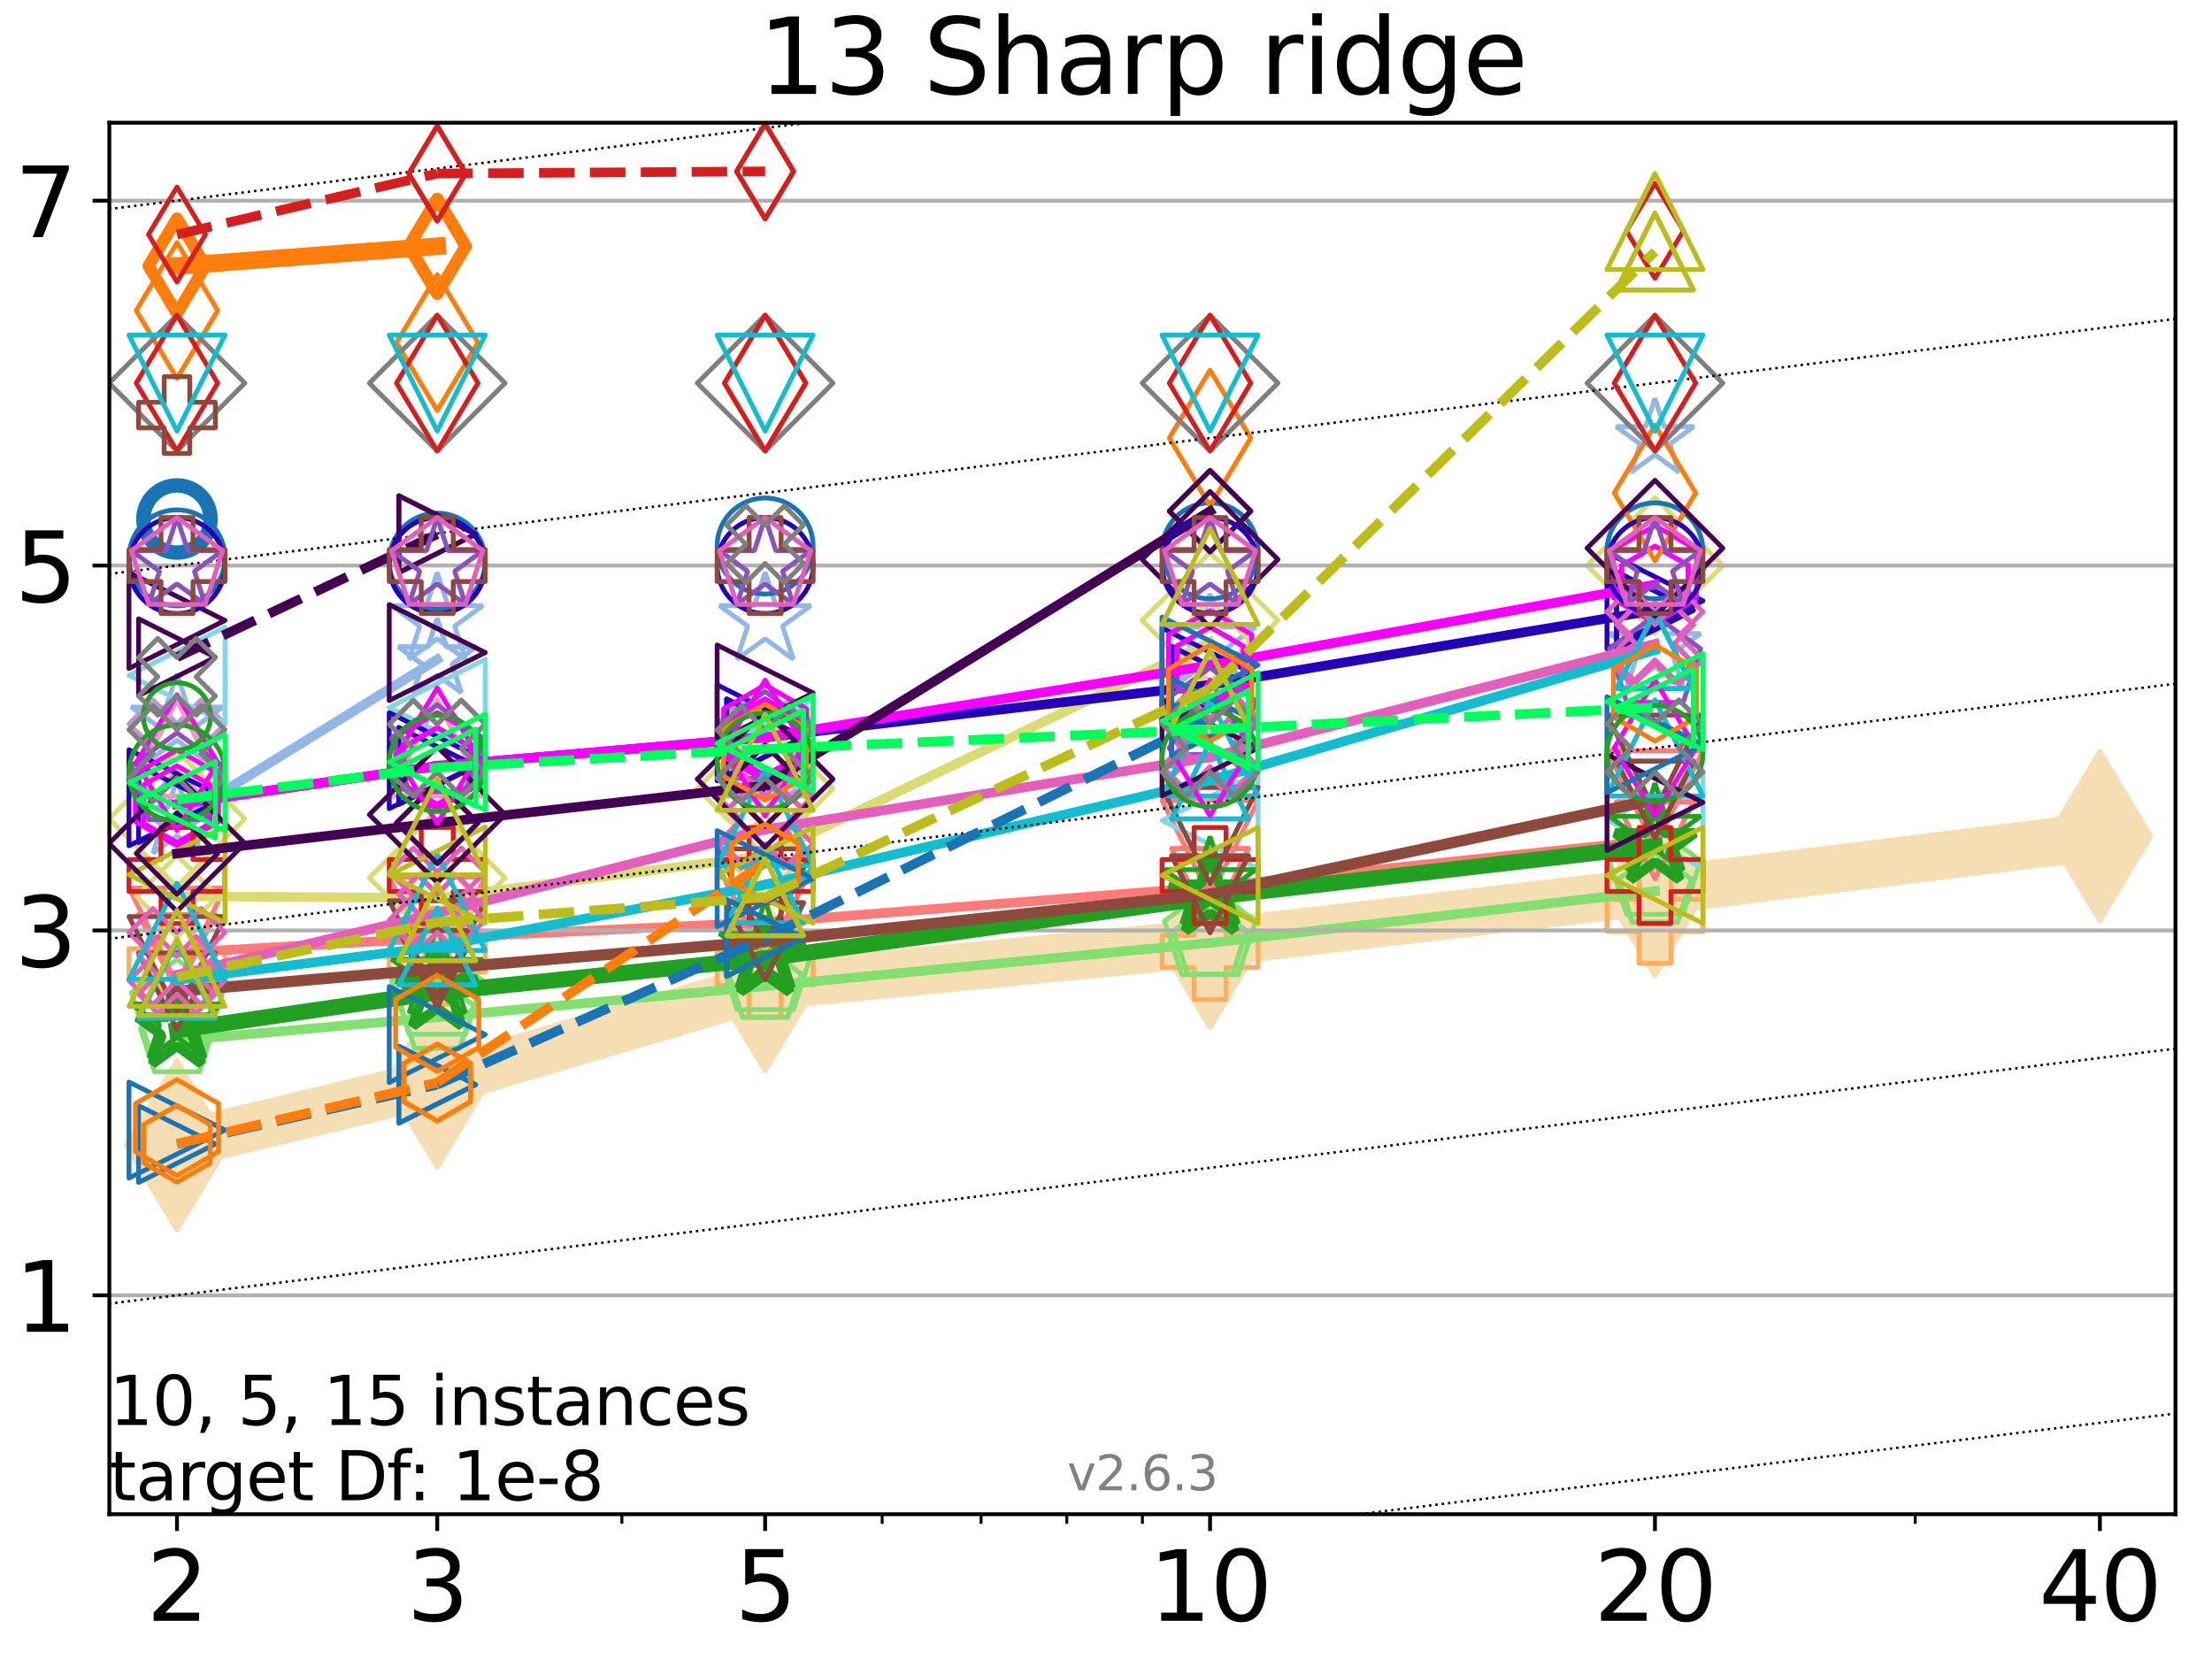 <?xml version="1.0" encoding="utf-8" standalone="no"?>
<!DOCTYPE svg PUBLIC "-//W3C//DTD SVG 1.1//EN"
  "http://www.w3.org/Graphics/SVG/1.1/DTD/svg11.dtd">
<svg xmlns:xlink="http://www.w3.org/1999/xlink" width="460.8pt" height="345.6pt" viewBox="0 0 460.8 345.6" xmlns="http://www.w3.org/2000/svg" version="1.1">
 <defs>
  <style type="text/css">*{stroke-linejoin: round; stroke-linecap: butt}</style>
 </defs>
 <g id="figure_1">
  <g id="patch_1">
   <path d="M 0 345.6 
L 460.8 345.6 
L 460.8 0 
L 0 0 
z
" style="fill: #ffffff"/>
  </g>
  <g id="axes_1">
   <g id="patch_2">
    <path d="M 22.78 315.44 
L 453.192 315.44 
L 453.192 25.56 
L 22.78 25.56 
z
" style="fill: #ffffff"/>
   </g>
   <g id="line2d_1">
    <path d="M 36.868 238.563 
L 91.085 225.508 
L 159.39 205.424 
L 252.074 196.423 
L 344.758 185.631 
L 437.443 174.188 
" clip-path="url(#pd4c8f21378)" style="fill: none; stroke: #f5deb3; stroke-width: 10; stroke-linecap: square"/>
    <defs>
     <path id="m037ebe0608" d="M -0 17.678 
L 10.607 0 
L 0 -17.678 
L -10.607 -0 
z
" style="stroke: #f5deb3; stroke-linejoin: miter"/>
    </defs>
    <g clip-path="url(#pd4c8f21378)">
     <use xlink:href="#m037ebe0608" x="36.868" y="238.563" style="fill: #f5deb3; stroke: #f5deb3; stroke-linejoin: miter"/>
     <use xlink:href="#m037ebe0608" x="91.085" y="225.508" style="fill: #f5deb3; stroke: #f5deb3; stroke-linejoin: miter"/>
     <use xlink:href="#m037ebe0608" x="159.39" y="205.424" style="fill: #f5deb3; stroke: #f5deb3; stroke-linejoin: miter"/>
     <use xlink:href="#m037ebe0608" x="252.074" y="196.423" style="fill: #f5deb3; stroke: #f5deb3; stroke-linejoin: miter"/>
     <use xlink:href="#m037ebe0608" x="344.758" y="185.631" style="fill: #f5deb3; stroke: #f5deb3; stroke-linejoin: miter"/>
     <use xlink:href="#m037ebe0608" x="437.443" y="174.188" style="fill: #f5deb3; stroke: #f5deb3; stroke-linejoin: miter"/>
    </g>
   </g>
   <g id="line2d_2">
    <path d="M 36.868 170.858 
L 91.085 137.368 
" clip-path="url(#pd4c8f21378)" style="fill: none; stroke: #91b6e8; stroke-width: 2; stroke-linecap: square"/>
    <defs>
     <path id="m072f62d571" d="M 0 -8.5 
L -1.908 -2.627 
L -8.084 -2.627 
L -3.088 1.003 
L -4.996 6.877 
L -0 3.247 
L 4.996 6.877 
L 3.088 1.003 
L 8.084 -2.627 
L 1.908 -2.627 
z
" style="stroke: #91b6e8; stroke-linejoin: bevel"/>
    </defs>
    <g clip-path="url(#pd4c8f21378)">
     <use xlink:href="#m072f62d571" x="36.868" y="170.858" style="fill-opacity: 0; stroke: #91b6e8; stroke-linejoin: bevel"/>
     <use xlink:href="#m072f62d571" x="91.085" y="137.368" style="fill-opacity: 0; stroke: #91b6e8; stroke-linejoin: bevel"/>
    </g>
   </g>
   <g id="line2d_3">
    <path d="M 91.085 137.368 
" clip-path="url(#pd4c8f21378)" style="fill: none; stroke: #91b6e8; stroke-width: 2; stroke-linecap: square"/>
    <g clip-path="url(#pd4c8f21378)">
     <use xlink:href="#m072f62d571" x="91.085" y="137.368" style="fill-opacity: 0; stroke: #91b6e8; stroke-linejoin: bevel"/>
    </g>
   </g>
   <g id="line2d_4">
    <path d="M 344.758 91.493 
" clip-path="url(#pd4c8f21378)" style="fill: none; stroke: #91b6e8; stroke-width: 2; stroke-linecap: square"/>
    <g clip-path="url(#pd4c8f21378)">
     <use xlink:href="#m072f62d571" x="344.758" y="91.493" style="fill-opacity: 0; stroke: #91b6e8; stroke-linejoin: bevel"/>
    </g>
   </g>
   <g id="line2d_5"/>
   <g id="line2d_6">
    <defs>
     <path id="m3d2bea3d26" d="M 0 -10 
L -2.245 -3.09 
L -9.511 -3.09 
L -3.633 1.18 
L -5.878 8.09 
L -0 3.82 
L 5.878 8.09 
L 3.633 1.18 
L 9.511 -3.09 
L 2.245 -3.09 
z
" style="stroke: #91b6e8; stroke-linejoin: bevel"/>
    </defs>
    <g clip-path="url(#pd4c8f21378)">
     <use xlink:href="#m3d2bea3d26" x="36.868" y="150.379" style="fill-opacity: 0; stroke: #91b6e8; stroke-linejoin: bevel"/>
     <use xlink:href="#m3d2bea3d26" x="91.085" y="129.255" style="fill-opacity: 0; stroke: #91b6e8; stroke-linejoin: bevel"/>
     <use xlink:href="#m3d2bea3d26" x="159.39" y="129.255" style="fill-opacity: 0; stroke: #91b6e8; stroke-linejoin: bevel"/>
     <use xlink:href="#m3d2bea3d26" x="252.074" y="133.712" style="fill-opacity: 0; stroke: #91b6e8; stroke-linejoin: bevel"/>
     <use xlink:href="#m3d2bea3d26" x="344.758" y="135.077" style="fill-opacity: 0; stroke: #91b6e8; stroke-linejoin: bevel"/>
    </g>
   </g>
   <g id="line2d_7"/>
   <g id="line2d_8">
    <defs>
     <path id="mda54dd15a2" d="M -3.333 10 
L 3.333 10 
L 3.333 3.333 
L 10 3.333 
L 10 -3.333 
L 3.333 -3.333 
L 3.333 -10 
L -3.333 -10 
L -3.333 -3.333 
L -10 -3.333 
L -10 3.333 
L -3.333 3.333 
z
" style="stroke: #ffae5f; stroke-linejoin: miter"/>
    </defs>
    <g clip-path="url(#pd4c8f21378)">
     <use xlink:href="#mda54dd15a2" x="36.868" y="200.947" style="fill-opacity: 0; stroke: #ffae5f; stroke-linejoin: miter"/>
     <use xlink:href="#mda54dd15a2" x="91.085" y="199.185" style="fill-opacity: 0; stroke: #ffae5f; stroke-linejoin: miter"/>
     <use xlink:href="#mda54dd15a2" x="159.39" y="201.859" style="fill-opacity: 0; stroke: #ffae5f; stroke-linejoin: miter"/>
     <use xlink:href="#mda54dd15a2" x="252.074" y="198.196" style="fill-opacity: 0; stroke: #ffae5f; stroke-linejoin: miter"/>
     <use xlink:href="#mda54dd15a2" x="344.758" y="190.675" style="fill-opacity: 0; stroke: #ffae5f; stroke-linejoin: miter"/>
    </g>
   </g>
   <g id="line2d_9">
    <path d="M 36.868 216.781 
L 91.085 211.894 
" clip-path="url(#pd4c8f21378)" style="fill: none; stroke: #82df70; stroke-width: 2; stroke-linecap: square"/>
    <defs>
     <path id="mf6d0a34bdc" d="M 0 -8 
L -7.608 -2.472 
L -4.702 6.472 
L 4.702 6.472 
L 7.608 -2.472 
z
" style="stroke: #82df70; stroke-linejoin: miter"/>
    </defs>
    <g clip-path="url(#pd4c8f21378)">
     <use xlink:href="#mf6d0a34bdc" x="36.868" y="216.781" style="fill-opacity: 0; stroke: #82df70; stroke-linejoin: miter"/>
     <use xlink:href="#mf6d0a34bdc" x="91.085" y="211.894" style="fill-opacity: 0; stroke: #82df70; stroke-linejoin: miter"/>
    </g>
   </g>
   <g id="line2d_10">
    <path d="M 91.085 211.894 
L 159.39 205.426 
" clip-path="url(#pd4c8f21378)" style="fill: none; stroke: #82df70; stroke-width: 2; stroke-linecap: square"/>
    <g clip-path="url(#pd4c8f21378)">
     <use xlink:href="#mf6d0a34bdc" x="91.085" y="211.894" style="fill-opacity: 0; stroke: #82df70; stroke-linejoin: miter"/>
     <use xlink:href="#mf6d0a34bdc" x="159.39" y="205.426" style="fill-opacity: 0; stroke: #82df70; stroke-linejoin: miter"/>
    </g>
   </g>
   <g id="line2d_11">
    <path d="M 159.39 205.426 
L 252.074 196.423 
" clip-path="url(#pd4c8f21378)" style="fill: none; stroke: #82df70; stroke-width: 2; stroke-linecap: square"/>
    <g clip-path="url(#pd4c8f21378)">
     <use xlink:href="#mf6d0a34bdc" x="159.39" y="205.426" style="fill-opacity: 0; stroke: #82df70; stroke-linejoin: miter"/>
     <use xlink:href="#mf6d0a34bdc" x="252.074" y="196.423" style="fill-opacity: 0; stroke: #82df70; stroke-linejoin: miter"/>
    </g>
   </g>
   <g id="line2d_12">
    <path d="M 252.074 196.423 
L 344.758 185.631 
" clip-path="url(#pd4c8f21378)" style="fill: none; stroke: #82df70; stroke-width: 2; stroke-linecap: square"/>
    <g clip-path="url(#pd4c8f21378)">
     <use xlink:href="#mf6d0a34bdc" x="252.074" y="196.423" style="fill-opacity: 0; stroke: #82df70; stroke-linejoin: miter"/>
     <use xlink:href="#mf6d0a34bdc" x="344.758" y="185.631" style="fill-opacity: 0; stroke: #82df70; stroke-linejoin: miter"/>
    </g>
   </g>
   <g id="line2d_13">
    <path d="M 344.758 185.631 
" clip-path="url(#pd4c8f21378)" style="fill: none; stroke: #82df70; stroke-width: 2; stroke-linecap: square"/>
    <g clip-path="url(#pd4c8f21378)">
     <use xlink:href="#mf6d0a34bdc" x="344.758" y="185.631" style="fill-opacity: 0; stroke: #82df70; stroke-linejoin: miter"/>
    </g>
   </g>
   <g id="line2d_14"/>
   <g id="line2d_15">
    <defs>
     <path id="m028b248941" d="M 0 -10 
L -9.511 -3.09 
L -5.878 8.09 
L 5.878 8.09 
L 9.511 -3.09 
z
" style="stroke: #82df70; stroke-linejoin: miter"/>
    </defs>
    <g clip-path="url(#pd4c8f21378)">
     <use xlink:href="#m028b248941" x="36.868" y="209.882" style="fill-opacity: 0; stroke: #82df70; stroke-linejoin: miter"/>
     <use xlink:href="#m028b248941" x="91.085" y="207.35" style="fill-opacity: 0; stroke: #82df70; stroke-linejoin: miter"/>
     <use xlink:href="#m028b248941" x="159.39" y="202.228" style="fill-opacity: 0; stroke: #82df70; stroke-linejoin: miter"/>
     <use xlink:href="#m028b248941" x="252.074" y="194.948" style="fill-opacity: 0; stroke: #82df70; stroke-linejoin: miter"/>
     <use xlink:href="#m028b248941" x="344.758" y="182.385" style="fill-opacity: 0; stroke: #82df70; stroke-linejoin: miter"/>
    </g>
   </g>
   <g id="line2d_16">
    <path d="M 36.868 198.496 
L 91.085 195.36 
" clip-path="url(#pd4c8f21378)" style="fill: none; stroke: #ff7b79; stroke-width: 2; stroke-linecap: square"/>
    <defs>
     <path id="mb1728b1554" d="M -0 8 
L 8 -8 
L -8 -8 
z
" style="stroke: #ff7b79; stroke-linejoin: miter"/>
    </defs>
    <g clip-path="url(#pd4c8f21378)">
     <use xlink:href="#mb1728b1554" x="36.868" y="198.496" style="fill-opacity: 0; stroke: #ff7b79; stroke-linejoin: miter"/>
     <use xlink:href="#mb1728b1554" x="91.085" y="195.36" style="fill-opacity: 0; stroke: #ff7b79; stroke-linejoin: miter"/>
    </g>
   </g>
   <g id="line2d_17">
    <path d="M 91.085 195.36 
L 159.39 192.142 
" clip-path="url(#pd4c8f21378)" style="fill: none; stroke: #ff7b79; stroke-width: 2; stroke-linecap: square"/>
    <g clip-path="url(#pd4c8f21378)">
     <use xlink:href="#mb1728b1554" x="91.085" y="195.36" style="fill-opacity: 0; stroke: #ff7b79; stroke-linejoin: miter"/>
     <use xlink:href="#mb1728b1554" x="159.39" y="192.142" style="fill-opacity: 0; stroke: #ff7b79; stroke-linejoin: miter"/>
    </g>
   </g>
   <g id="line2d_18">
    <path d="M 159.39 192.142 
L 252.074 184.789 
" clip-path="url(#pd4c8f21378)" style="fill: none; stroke: #ff7b79; stroke-width: 2; stroke-linecap: square"/>
    <g clip-path="url(#pd4c8f21378)">
     <use xlink:href="#mb1728b1554" x="159.39" y="192.142" style="fill-opacity: 0; stroke: #ff7b79; stroke-linejoin: miter"/>
     <use xlink:href="#mb1728b1554" x="252.074" y="184.789" style="fill-opacity: 0; stroke: #ff7b79; stroke-linejoin: miter"/>
    </g>
   </g>
   <g id="line2d_19">
    <path d="M 252.074 184.789 
L 344.758 175.034 
" clip-path="url(#pd4c8f21378)" style="fill: none; stroke: #ff7b79; stroke-width: 2; stroke-linecap: square"/>
    <g clip-path="url(#pd4c8f21378)">
     <use xlink:href="#mb1728b1554" x="252.074" y="184.789" style="fill-opacity: 0; stroke: #ff7b79; stroke-linejoin: miter"/>
     <use xlink:href="#mb1728b1554" x="344.758" y="175.034" style="fill-opacity: 0; stroke: #ff7b79; stroke-linejoin: miter"/>
    </g>
   </g>
   <g id="line2d_20">
    <path d="M 344.758 175.034 
" clip-path="url(#pd4c8f21378)" style="fill: none; stroke: #ff7b79; stroke-width: 2; stroke-linecap: square"/>
    <g clip-path="url(#pd4c8f21378)">
     <use xlink:href="#mb1728b1554" x="344.758" y="175.034" style="fill-opacity: 0; stroke: #ff7b79; stroke-linejoin: miter"/>
    </g>
   </g>
   <g id="line2d_21"/>
   <g id="line2d_22">
    <defs>
     <path id="m9cee152f2a" d="M -0 10 
L 10 -10 
L -10 -10 
z
" style="stroke: #ff7b79; stroke-linejoin: miter"/>
    </defs>
    <g clip-path="url(#pd4c8f21378)">
     <use xlink:href="#m9cee152f2a" x="36.868" y="194.996" style="fill-opacity: 0; stroke: #ff7b79; stroke-linejoin: miter"/>
     <use xlink:href="#m9cee152f2a" x="91.085" y="192.713" style="fill-opacity: 0; stroke: #ff7b79; stroke-linejoin: miter"/>
     <use xlink:href="#m9cee152f2a" x="159.39" y="190.025" style="fill-opacity: 0; stroke: #ff7b79; stroke-linejoin: miter"/>
     <use xlink:href="#m9cee152f2a" x="252.074" y="176.774" style="fill-opacity: 0; stroke: #ff7b79; stroke-linejoin: miter"/>
     <use xlink:href="#m9cee152f2a" x="344.758" y="166.384" style="fill-opacity: 0; stroke: #ff7b79; stroke-linejoin: miter"/>
    </g>
   </g>
   <g id="line2d_23"/>
   <g id="line2d_24">
    <defs>
     <path id="m0dcc9ae442" d="M -5 10 
L 0 5 
L 5 10 
L 10 5 
L 5 0 
L 10 -5 
L 5 -10 
L 0 -5 
L -5 -10 
L -10 -5 
L -5 0 
L -10 5 
z
" style="stroke: #ba96d5; stroke-linejoin: miter"/>
    </defs>
    <g clip-path="url(#pd4c8f21378)">
     <use xlink:href="#m0dcc9ae442" x="36.868" y="155.819" style="fill-opacity: 0; stroke: #ba96d5; stroke-linejoin: miter"/>
     <use xlink:href="#m0dcc9ae442" x="91.085" y="155.819" style="fill-opacity: 0; stroke: #ba96d5; stroke-linejoin: miter"/>
     <use xlink:href="#m0dcc9ae442" x="159.39" y="155.819" style="fill-opacity: 0; stroke: #ba96d5; stroke-linejoin: miter"/>
     <use xlink:href="#m0dcc9ae442" x="252.074" y="155.819" style="fill-opacity: 0; stroke: #ba96d5; stroke-linejoin: miter"/>
     <use xlink:href="#m0dcc9ae442" x="344.758" y="155.819" style="fill-opacity: 0; stroke: #ba96d5; stroke-linejoin: miter"/>
    </g>
   </g>
   <g id="line2d_25"/>
   <g id="line2d_26">
    <defs>
     <path id="mdd2ac66b40" d="M 0 -10 
L -10 10 
L 10 10 
z
" style="stroke: #f797c0; stroke-linejoin: miter"/>
    </defs>
    <g clip-path="url(#pd4c8f21378)">
     <use xlink:href="#mdd2ac66b40" x="36.868" y="155.819" style="fill-opacity: 0; stroke: #f797c0; stroke-linejoin: miter"/>
     <use xlink:href="#mdd2ac66b40" x="91.085" y="155.819" style="fill-opacity: 0; stroke: #f797c0; stroke-linejoin: miter"/>
     <use xlink:href="#mdd2ac66b40" x="159.39" y="155.819" style="fill-opacity: 0; stroke: #f797c0; stroke-linejoin: miter"/>
     <use xlink:href="#mdd2ac66b40" x="252.074" y="155.819" style="fill-opacity: 0; stroke: #f797c0; stroke-linejoin: miter"/>
     <use xlink:href="#mdd2ac66b40" x="344.758" y="155.819" style="fill-opacity: 0; stroke: #f797c0; stroke-linejoin: miter"/>
    </g>
   </g>
   <g id="line2d_27">
    <path d="M 36.868 186.692 
L 91.085 187.077 
" clip-path="url(#pd4c8f21378)" style="fill: none; stroke: #dbdb73; stroke-width: 2; stroke-linecap: square"/>
    <defs>
     <path id="m5a0e6805d8" d="M -0 8.485 
L 8.485 0 
L 0 -8.485 
L -8.485 -0 
z
" style="stroke: #dbdb73; stroke-linejoin: miter"/>
    </defs>
    <g clip-path="url(#pd4c8f21378)">
     <use xlink:href="#m5a0e6805d8" x="36.868" y="186.692" style="fill-opacity: 0; stroke: #dbdb73; stroke-linejoin: miter"/>
     <use xlink:href="#m5a0e6805d8" x="91.085" y="187.077" style="fill-opacity: 0; stroke: #dbdb73; stroke-linejoin: miter"/>
    </g>
   </g>
   <g id="line2d_28">
    <path d="M 91.085 187.077 
L 159.39 178.275 
" clip-path="url(#pd4c8f21378)" style="fill: none; stroke: #dbdb73; stroke-width: 2; stroke-linecap: square"/>
    <g clip-path="url(#pd4c8f21378)">
     <use xlink:href="#m5a0e6805d8" x="91.085" y="187.077" style="fill-opacity: 0; stroke: #dbdb73; stroke-linejoin: miter"/>
     <use xlink:href="#m5a0e6805d8" x="159.39" y="178.275" style="fill-opacity: 0; stroke: #dbdb73; stroke-linejoin: miter"/>
    </g>
   </g>
   <g id="line2d_29">
    <path d="M 159.39 178.275 
L 252.074 133.679 
" clip-path="url(#pd4c8f21378)" style="fill: none; stroke: #dbdb73; stroke-width: 2; stroke-linecap: square"/>
    <g clip-path="url(#pd4c8f21378)">
     <use xlink:href="#m5a0e6805d8" x="159.39" y="178.275" style="fill-opacity: 0; stroke: #dbdb73; stroke-linejoin: miter"/>
     <use xlink:href="#m5a0e6805d8" x="252.074" y="133.679" style="fill-opacity: 0; stroke: #dbdb73; stroke-linejoin: miter"/>
    </g>
   </g>
   <g id="line2d_30">
    <path d="M 252.074 133.679 
" clip-path="url(#pd4c8f21378)" style="fill: none; stroke: #dbdb73; stroke-width: 2; stroke-linecap: square"/>
    <g clip-path="url(#pd4c8f21378)">
     <use xlink:href="#m5a0e6805d8" x="252.074" y="133.679" style="fill-opacity: 0; stroke: #dbdb73; stroke-linejoin: miter"/>
    </g>
   </g>
   <g id="line2d_31"/>
   <g id="line2d_32">
    <defs>
     <path id="m647f8a2f88" d="M -0 14.142 
L 14.142 0 
L 0 -14.142 
L -14.142 -0 
z
" style="stroke: #dbdb73; stroke-linejoin: miter"/>
    </defs>
    <g clip-path="url(#pd4c8f21378)">
     <use xlink:href="#m647f8a2f88" x="36.868" y="170.574" style="fill-opacity: 0; stroke: #dbdb73; stroke-linejoin: miter"/>
     <use xlink:href="#m647f8a2f88" x="91.085" y="182.878" style="fill-opacity: 0; stroke: #dbdb73; stroke-linejoin: miter"/>
     <use xlink:href="#m647f8a2f88" x="159.39" y="164.3" style="fill-opacity: 0; stroke: #dbdb73; stroke-linejoin: miter"/>
     <use xlink:href="#m647f8a2f88" x="252.074" y="129.255" style="fill-opacity: 0; stroke: #dbdb73; stroke-linejoin: miter"/>
     <use xlink:href="#m647f8a2f88" x="344.758" y="117.815" style="fill-opacity: 0; stroke: #dbdb73; stroke-linejoin: miter"/>
    </g>
   </g>
   <g id="line2d_33"/>
   <g id="line2d_34">
    <defs>
     <path id="m6076f290c8" d="M -10 -0 
L 10 10 
L 10 -10 
z
" style="stroke: #82d6e5; stroke-linejoin: miter"/>
    </defs>
    <g clip-path="url(#pd4c8f21378)">
     <use xlink:href="#m6076f290c8" x="36.868" y="140.69" style="fill-opacity: 0; stroke: #82d6e5; stroke-linejoin: miter"/>
     <use xlink:href="#m6076f290c8" x="91.085" y="147.384" style="fill-opacity: 0; stroke: #82d6e5; stroke-linejoin: miter"/>
     <use xlink:href="#m6076f290c8" x="159.39" y="155.807" style="fill-opacity: 0; stroke: #82d6e5; stroke-linejoin: miter"/>
     <use xlink:href="#m6076f290c8" x="252.074" y="170.937" style="fill-opacity: 0; stroke: #82d6e5; stroke-linejoin: miter"/>
     <use xlink:href="#m6076f290c8" x="344.758" y="170.831" style="fill-opacity: 0; stroke: #82d6e5; stroke-linejoin: miter"/>
    </g>
   </g>
   <g id="matplotlib.axis_1">
    <g id="xtick_1">
     <g id="line2d_35">
      <defs>
       <path id="m94408d064c" d="M 0 0 
L 0 3.5 
" style="stroke: #000000; stroke-width: 0.8"/>
      </defs>
      <g>
       <use xlink:href="#m94408d064c" x="36.868" y="315.44" style="stroke: #000000; stroke-width: 0.8"/>
      </g>
     </g>
     <g id="text_1">
      <!-- 2 -->
      <g transform="translate(30.506 337.637)scale(0.2 -0.2)">
       <defs>
        <path id="DejaVuSans-32" d="M 1228 531 
L 3431 531 
L 3431 0 
L 469 0 
L 469 531 
Q 828 903 1448 1529 
Q 2069 2156 2228 2338 
Q 2531 2678 2651 2914 
Q 2772 3150 2772 3378 
Q 2772 3750 2511 3984 
Q 2250 4219 1831 4219 
Q 1534 4219 1204 4116 
Q 875 4013 500 3803 
L 500 4441 
Q 881 4594 1212 4672 
Q 1544 4750 1819 4750 
Q 2544 4750 2975 4387 
Q 3406 4025 3406 3419 
Q 3406 3131 3298 2873 
Q 3191 2616 2906 2266 
Q 2828 2175 2409 1742 
Q 1991 1309 1228 531 
z
" transform="scale(0.016)"/>
       </defs>
       <use xlink:href="#DejaVuSans-32"/>
      </g>
     </g>
    </g>
    <g id="xtick_2">
     <g id="line2d_36">
      <g>
       <use xlink:href="#m94408d064c" x="91.085" y="315.44" style="stroke: #000000; stroke-width: 0.8"/>
      </g>
     </g>
     <g id="text_2">
      <!-- 3 -->
      <g transform="translate(84.723 337.637)scale(0.2 -0.2)">
       <defs>
        <path id="DejaVuSans-33" d="M 2597 2516 
Q 3050 2419 3304 2112 
Q 3559 1806 3559 1356 
Q 3559 666 3084 287 
Q 2609 -91 1734 -91 
Q 1441 -91 1130 -33 
Q 819 25 488 141 
L 488 750 
Q 750 597 1062 519 
Q 1375 441 1716 441 
Q 2309 441 2620 675 
Q 2931 909 2931 1356 
Q 2931 1769 2642 2001 
Q 2353 2234 1838 2234 
L 1294 2234 
L 1294 2753 
L 1863 2753 
Q 2328 2753 2575 2939 
Q 2822 3125 2822 3475 
Q 2822 3834 2567 4026 
Q 2313 4219 1838 4219 
Q 1578 4219 1281 4162 
Q 984 4106 628 3988 
L 628 4550 
Q 988 4650 1302 4700 
Q 1616 4750 1894 4750 
Q 2613 4750 3031 4423 
Q 3450 4097 3450 3541 
Q 3450 3153 3228 2886 
Q 3006 2619 2597 2516 
z
" transform="scale(0.016)"/>
       </defs>
       <use xlink:href="#DejaVuSans-33"/>
      </g>
     </g>
    </g>
    <g id="xtick_3">
     <g id="line2d_37">
      <g>
       <use xlink:href="#m94408d064c" x="159.39" y="315.44" style="stroke: #000000; stroke-width: 0.8"/>
      </g>
     </g>
     <g id="text_3">
      <!-- 5 -->
      <g transform="translate(153.028 337.637)scale(0.2 -0.2)">
       <defs>
        <path id="DejaVuSans-35" d="M 691 4666 
L 3169 4666 
L 3169 4134 
L 1269 4134 
L 1269 2991 
Q 1406 3038 1543 3061 
Q 1681 3084 1819 3084 
Q 2600 3084 3056 2656 
Q 3513 2228 3513 1497 
Q 3513 744 3044 326 
Q 2575 -91 1722 -91 
Q 1428 -91 1123 -41 
Q 819 9 494 109 
L 494 744 
Q 775 591 1075 516 
Q 1375 441 1709 441 
Q 2250 441 2565 725 
Q 2881 1009 2881 1497 
Q 2881 1984 2565 2268 
Q 2250 2553 1709 2553 
Q 1456 2553 1204 2497 
Q 953 2441 691 2322 
L 691 4666 
z
" transform="scale(0.016)"/>
       </defs>
       <use xlink:href="#DejaVuSans-35"/>
      </g>
     </g>
    </g>
    <g id="xtick_4">
     <g id="line2d_38">
      <g>
       <use xlink:href="#m94408d064c" x="252.074" y="315.44" style="stroke: #000000; stroke-width: 0.8"/>
      </g>
     </g>
     <g id="text_4">
      <!-- 10 -->
      <g transform="translate(239.349 337.637)scale(0.2 -0.2)">
       <defs>
        <path id="DejaVuSans-31" d="M 794 531 
L 1825 531 
L 1825 4091 
L 703 3866 
L 703 4441 
L 1819 4666 
L 2450 4666 
L 2450 531 
L 3481 531 
L 3481 0 
L 794 0 
L 794 531 
z
" transform="scale(0.016)"/>
        <path id="DejaVuSans-30" d="M 2034 4250 
Q 1547 4250 1301 3770 
Q 1056 3291 1056 2328 
Q 1056 1369 1301 889 
Q 1547 409 2034 409 
Q 2525 409 2770 889 
Q 3016 1369 3016 2328 
Q 3016 3291 2770 3770 
Q 2525 4250 2034 4250 
z
M 2034 4750 
Q 2819 4750 3233 4129 
Q 3647 3509 3647 2328 
Q 3647 1150 3233 529 
Q 2819 -91 2034 -91 
Q 1250 -91 836 529 
Q 422 1150 422 2328 
Q 422 3509 836 4129 
Q 1250 4750 2034 4750 
z
" transform="scale(0.016)"/>
       </defs>
       <use xlink:href="#DejaVuSans-31"/>
       <use xlink:href="#DejaVuSans-30" x="63.623"/>
      </g>
     </g>
    </g>
    <g id="xtick_5">
     <g id="line2d_39">
      <g>
       <use xlink:href="#m94408d064c" x="344.758" y="315.44" style="stroke: #000000; stroke-width: 0.8"/>
      </g>
     </g>
     <g id="text_5">
      <!-- 20 -->
      <g transform="translate(332.033 337.637)scale(0.2 -0.2)">
       <use xlink:href="#DejaVuSans-32"/>
       <use xlink:href="#DejaVuSans-30" x="63.623"/>
      </g>
     </g>
    </g>
    <g id="xtick_6">
     <g id="line2d_40">
      <g>
       <use xlink:href="#m94408d064c" x="437.443" y="315.44" style="stroke: #000000; stroke-width: 0.8"/>
      </g>
     </g>
     <g id="text_6">
      <!-- 40 -->
      <g transform="translate(424.718 337.637)scale(0.2 -0.2)">
       <defs>
        <path id="DejaVuSans-34" d="M 2419 4116 
L 825 1625 
L 2419 1625 
L 2419 4116 
z
M 2253 4666 
L 3047 4666 
L 3047 1625 
L 3713 1625 
L 3713 1100 
L 3047 1100 
L 3047 0 
L 2419 0 
L 2419 1100 
L 313 1100 
L 313 1709 
L 2253 4666 
z
" transform="scale(0.016)"/>
       </defs>
       <use xlink:href="#DejaVuSans-34"/>
       <use xlink:href="#DejaVuSans-30" x="63.623"/>
      </g>
     </g>
    </g>
    <g id="xtick_7">
     <g id="line2d_41">
      <defs>
       <path id="mbae2772670" d="M 0 0 
L 0 2 
" style="stroke: #000000; stroke-width: 0.6"/>
      </defs>
      <g>
       <use xlink:href="#mbae2772670" x="129.552" y="315.44" style="stroke: #000000; stroke-width: 0.6"/>
      </g>
     </g>
    </g>
    <g id="xtick_8">
     <g id="line2d_42">
      <g>
       <use xlink:href="#mbae2772670" x="183.769" y="315.44" style="stroke: #000000; stroke-width: 0.6"/>
      </g>
     </g>
    </g>
    <g id="xtick_9">
     <g id="line2d_43">
      <g>
       <use xlink:href="#mbae2772670" x="204.381" y="315.44" style="stroke: #000000; stroke-width: 0.6"/>
      </g>
     </g>
    </g>
    <g id="xtick_10">
     <g id="line2d_44">
      <g>
       <use xlink:href="#mbae2772670" x="222.237" y="315.44" style="stroke: #000000; stroke-width: 0.6"/>
      </g>
     </g>
    </g>
    <g id="xtick_11">
     <g id="line2d_45">
      <g>
       <use xlink:href="#mbae2772670" x="237.986" y="315.44" style="stroke: #000000; stroke-width: 0.6"/>
      </g>
     </g>
    </g>
    <g id="xtick_12">
     <g id="line2d_46">
      <g>
       <use xlink:href="#mbae2772670" x="398.975" y="315.44" style="stroke: #000000; stroke-width: 0.6"/>
      </g>
     </g>
    </g>
   </g>
   <g id="matplotlib.axis_2">
    <g id="ytick_1">
     <g id="line2d_47">
      <path d="M 22.78 269.834 
L 453.192 269.834 
" clip-path="url(#pd4c8f21378)" style="fill: none; stroke: #b0b0b0; stroke-width: 0.8; stroke-linecap: square"/>
     </g>
     <g id="line2d_48">
      <defs>
       <path id="m26309f48c0" d="M 0 0 
L -3.5 0 
" style="stroke: #000000; stroke-width: 0.8"/>
      </defs>
      <g>
       <use xlink:href="#m26309f48c0" x="22.78" y="269.834" style="stroke: #000000; stroke-width: 0.8"/>
      </g>
     </g>
     <g id="text_7">
      <!-- 1 -->
      <g transform="translate(3.055 277.433)scale(0.2 -0.2)">
       <use xlink:href="#DejaVuSans-31"/>
      </g>
     </g>
    </g>
    <g id="ytick_2">
     <g id="line2d_49">
      <path d="M 22.78 193.824 
L 453.192 193.824 
" clip-path="url(#pd4c8f21378)" style="fill: none; stroke: #b0b0b0; stroke-width: 0.8; stroke-linecap: square"/>
     </g>
     <g id="line2d_50">
      <g>
       <use xlink:href="#m26309f48c0" x="22.78" y="193.824" style="stroke: #000000; stroke-width: 0.8"/>
      </g>
     </g>
     <g id="text_8">
      <!-- 3 -->
      <g transform="translate(3.055 201.423)scale(0.2 -0.2)">
       <use xlink:href="#DejaVuSans-33"/>
      </g>
     </g>
    </g>
    <g id="ytick_3">
     <g id="line2d_51">
      <path d="M 22.78 117.815 
L 453.192 117.815 
" clip-path="url(#pd4c8f21378)" style="fill: none; stroke: #b0b0b0; stroke-width: 0.8; stroke-linecap: square"/>
     </g>
     <g id="line2d_52">
      <g>
       <use xlink:href="#m26309f48c0" x="22.78" y="117.815" style="stroke: #000000; stroke-width: 0.8"/>
      </g>
     </g>
     <g id="text_9">
      <!-- 5 -->
      <g transform="translate(3.055 125.413)scale(0.2 -0.2)">
       <use xlink:href="#DejaVuSans-35"/>
      </g>
     </g>
    </g>
    <g id="ytick_4">
     <g id="line2d_53">
      <path d="M 22.78 41.805 
L 453.192 41.805 
" clip-path="url(#pd4c8f21378)" style="fill: none; stroke: #b0b0b0; stroke-width: 0.8; stroke-linecap: square"/>
     </g>
     <g id="line2d_54">
      <g>
       <use xlink:href="#m26309f48c0" x="22.78" y="41.805" style="stroke: #000000; stroke-width: 0.8"/>
      </g>
     </g>
     <g id="text_10">
      <!-- 7 -->
      <g transform="translate(3.055 49.403)scale(0.2 -0.2)">
       <defs>
        <path id="DejaVuSans-37" d="M 525 4666 
L 3525 4666 
L 3525 4397 
L 1831 0 
L 1172 0 
L 2766 4134 
L 525 4134 
L 525 4666 
z
" transform="scale(0.016)"/>
       </defs>
       <use xlink:href="#DejaVuSans-37"/>
      </g>
     </g>
    </g>
   </g>
   <g id="line2d_55">
    <path d="M 36.868 167.519 
L 91.085 159.563 
" clip-path="url(#pd4c8f21378)" style="fill: none; stroke: #2500bb; stroke-width: 2; stroke-linecap: square"/>
    <defs>
     <path id="m0b1fe60e63" d="M 8 0 
L -8 -8 
L -8 8 
z
" style="stroke: #2500bb; stroke-linejoin: miter"/>
    </defs>
    <g clip-path="url(#pd4c8f21378)">
     <use xlink:href="#m0b1fe60e63" x="36.868" y="167.519" style="fill-opacity: 0; stroke: #2500bb; stroke-linejoin: miter"/>
     <use xlink:href="#m0b1fe60e63" x="91.085" y="159.563" style="fill-opacity: 0; stroke: #2500bb; stroke-linejoin: miter"/>
    </g>
   </g>
   <g id="line2d_56">
    <path d="M 91.085 159.563 
L 159.39 153.602 
" clip-path="url(#pd4c8f21378)" style="fill: none; stroke: #2500bb; stroke-width: 2; stroke-linecap: square"/>
    <g clip-path="url(#pd4c8f21378)">
     <use xlink:href="#m0b1fe60e63" x="91.085" y="159.563" style="fill-opacity: 0; stroke: #2500bb; stroke-linejoin: miter"/>
     <use xlink:href="#m0b1fe60e63" x="159.39" y="153.602" style="fill-opacity: 0; stroke: #2500bb; stroke-linejoin: miter"/>
    </g>
   </g>
   <g id="line2d_57">
    <path d="M 159.39 153.602 
L 252.074 142.672 
" clip-path="url(#pd4c8f21378)" style="fill: none; stroke: #2500bb; stroke-width: 2; stroke-linecap: square"/>
    <g clip-path="url(#pd4c8f21378)">
     <use xlink:href="#m0b1fe60e63" x="159.39" y="153.602" style="fill-opacity: 0; stroke: #2500bb; stroke-linejoin: miter"/>
     <use xlink:href="#m0b1fe60e63" x="252.074" y="142.672" style="fill-opacity: 0; stroke: #2500bb; stroke-linejoin: miter"/>
    </g>
   </g>
   <g id="line2d_58">
    <path d="M 252.074 142.672 
L 344.758 127.143 
" clip-path="url(#pd4c8f21378)" style="fill: none; stroke: #2500bb; stroke-width: 2; stroke-linecap: square"/>
    <g clip-path="url(#pd4c8f21378)">
     <use xlink:href="#m0b1fe60e63" x="252.074" y="142.672" style="fill-opacity: 0; stroke: #2500bb; stroke-linejoin: miter"/>
     <use xlink:href="#m0b1fe60e63" x="344.758" y="127.143" style="fill-opacity: 0; stroke: #2500bb; stroke-linejoin: miter"/>
    </g>
   </g>
   <g id="line2d_59">
    <path d="M 344.758 127.143 
" clip-path="url(#pd4c8f21378)" style="fill: none; stroke: #2500bb; stroke-width: 2; stroke-linecap: square"/>
    <g clip-path="url(#pd4c8f21378)">
     <use xlink:href="#m0b1fe60e63" x="344.758" y="127.143" style="fill-opacity: 0; stroke: #2500bb; stroke-linejoin: miter"/>
    </g>
   </g>
   <g id="line2d_60"/>
   <g id="line2d_61">
    <defs>
     <path id="m34950e24b6" d="M 10 0 
L -10 -10 
L -10 10 
z
" style="stroke: #2500bb; stroke-linejoin: miter"/>
    </defs>
    <g clip-path="url(#pd4c8f21378)">
     <use xlink:href="#m34950e24b6" x="36.868" y="166.191" style="fill-opacity: 0; stroke: #2500bb; stroke-linejoin: miter"/>
     <use xlink:href="#m34950e24b6" x="91.085" y="158.459" style="fill-opacity: 0; stroke: #2500bb; stroke-linejoin: miter"/>
     <use xlink:href="#m34950e24b6" x="159.39" y="152.668" style="fill-opacity: 0; stroke: #2500bb; stroke-linejoin: miter"/>
     <use xlink:href="#m34950e24b6" x="252.074" y="140.837" style="fill-opacity: 0; stroke: #2500bb; stroke-linejoin: miter"/>
     <use xlink:href="#m34950e24b6" x="344.758" y="125.154" style="fill-opacity: 0; stroke: #2500bb; stroke-linejoin: miter"/>
    </g>
   </g>
   <g id="line2d_62">
    <path d="M 36.868 167.519 
L 91.085 159.563 
" clip-path="url(#pd4c8f21378)" style="fill: none; stroke: #f800fd; stroke-width: 2; stroke-linecap: square"/>
    <defs>
     <path id="me2e6d2744b" d="M 0 -8 
L -6.928 -4 
L -6.928 4 
L -0 8 
L 6.928 4 
L 6.928 -4 
z
" style="stroke: #f800fd; stroke-linejoin: miter"/>
    </defs>
    <g clip-path="url(#pd4c8f21378)">
     <use xlink:href="#me2e6d2744b" x="36.868" y="167.519" style="fill-opacity: 0; stroke: #f800fd; stroke-linejoin: miter"/>
     <use xlink:href="#me2e6d2744b" x="91.085" y="159.563" style="fill-opacity: 0; stroke: #f800fd; stroke-linejoin: miter"/>
    </g>
   </g>
   <g id="line2d_63">
    <path d="M 91.085 159.563 
L 159.39 153.602 
" clip-path="url(#pd4c8f21378)" style="fill: none; stroke: #f800fd; stroke-width: 2; stroke-linecap: square"/>
    <g clip-path="url(#pd4c8f21378)">
     <use xlink:href="#me2e6d2744b" x="91.085" y="159.563" style="fill-opacity: 0; stroke: #f800fd; stroke-linejoin: miter"/>
     <use xlink:href="#me2e6d2744b" x="159.39" y="153.602" style="fill-opacity: 0; stroke: #f800fd; stroke-linejoin: miter"/>
    </g>
   </g>
   <g id="line2d_64">
    <path d="M 159.39 153.602 
L 252.074 138.61 
" clip-path="url(#pd4c8f21378)" style="fill: none; stroke: #f800fd; stroke-width: 2; stroke-linecap: square"/>
    <g clip-path="url(#pd4c8f21378)">
     <use xlink:href="#me2e6d2744b" x="159.39" y="153.602" style="fill-opacity: 0; stroke: #f800fd; stroke-linejoin: miter"/>
     <use xlink:href="#me2e6d2744b" x="252.074" y="138.61" style="fill-opacity: 0; stroke: #f800fd; stroke-linejoin: miter"/>
    </g>
   </g>
   <g id="line2d_65">
    <path d="M 252.074 138.61 
L 344.758 121.782 
" clip-path="url(#pd4c8f21378)" style="fill: none; stroke: #f800fd; stroke-width: 2; stroke-linecap: square"/>
    <g clip-path="url(#pd4c8f21378)">
     <use xlink:href="#me2e6d2744b" x="252.074" y="138.61" style="fill-opacity: 0; stroke: #f800fd; stroke-linejoin: miter"/>
     <use xlink:href="#me2e6d2744b" x="344.758" y="121.782" style="fill-opacity: 0; stroke: #f800fd; stroke-linejoin: miter"/>
    </g>
   </g>
   <g id="line2d_66">
    <path d="M 344.758 121.782 
" clip-path="url(#pd4c8f21378)" style="fill: none; stroke: #f800fd; stroke-width: 2; stroke-linecap: square"/>
    <g clip-path="url(#pd4c8f21378)">
     <use xlink:href="#me2e6d2744b" x="344.758" y="121.782" style="fill-opacity: 0; stroke: #f800fd; stroke-linejoin: miter"/>
    </g>
   </g>
   <g id="line2d_67"/>
   <g id="line2d_68">
    <defs>
     <path id="mfada05c1e8" d="M 0 -10 
L -8.66 -5 
L -8.66 5 
L -0 10 
L 8.66 5 
L 8.66 -5 
z
" style="stroke: #f800fd; stroke-linejoin: miter"/>
    </defs>
    <g clip-path="url(#pd4c8f21378)">
     <use xlink:href="#mfada05c1e8" x="36.868" y="166.191" style="fill-opacity: 0; stroke: #f800fd; stroke-linejoin: miter"/>
     <use xlink:href="#mfada05c1e8" x="91.085" y="158.459" style="fill-opacity: 0; stroke: #f800fd; stroke-linejoin: miter"/>
     <use xlink:href="#mfada05c1e8" x="159.39" y="152.668" style="fill-opacity: 0; stroke: #f800fd; stroke-linejoin: miter"/>
     <use xlink:href="#mfada05c1e8" x="252.074" y="137.195" style="fill-opacity: 0; stroke: #f800fd; stroke-linejoin: miter"/>
     <use xlink:href="#mfada05c1e8" x="344.758" y="119.495" style="fill-opacity: 0; stroke: #f800fd; stroke-linejoin: miter"/>
    </g>
   </g>
   <g id="line2d_69">
    <path d="M 36.868 108.119 
" clip-path="url(#pd4c8f21378)" style="fill: none; stroke: #1874b4; stroke-width: 4; stroke-linecap: square"/>
    <defs>
     <path id="mdc570bf098" d="M 0 7 
C 1.856 7 3.637 6.262 4.95 4.95 
C 6.262 3.637 7 1.856 7 0 
C 7 -1.856 6.262 -3.637 4.95 -4.95 
C 3.637 -6.262 1.856 -7 0 -7 
C -1.856 -7 -3.637 -6.262 -4.95 -4.95 
C -6.262 -3.637 -7 -1.856 -7 0 
C -7 1.856 -6.262 3.637 -4.95 4.95 
C -3.637 6.262 -1.856 7 0 7 
z
" style="stroke: #1874b4; stroke-width: 3"/>
    </defs>
    <g clip-path="url(#pd4c8f21378)">
     <use xlink:href="#mdc570bf098" x="36.868" y="108.119" style="fill-opacity: 0; stroke: #1874b4; stroke-width: 3"/>
    </g>
   </g>
   <g id="line2d_70"/>
   <g id="line2d_71">
    <defs>
     <path id="mf39d77c153" d="M 0 10 
C 2.652 10 5.196 8.946 7.071 7.071 
C 8.946 5.196 10 2.652 10 0 
C 10 -2.652 8.946 -5.196 7.071 -7.071 
C 5.196 -8.946 2.652 -10 0 -10 
C -2.652 -10 -5.196 -8.946 -7.071 -7.071 
C -8.946 -5.196 -10 -2.652 -10 0 
C -10 2.652 -8.946 5.196 -7.071 7.071 
C -5.196 8.946 -2.652 10 0 10 
z
" style="stroke: #1874b4"/>
    </defs>
    <g clip-path="url(#pd4c8f21378)">
     <use xlink:href="#mf39d77c153" x="36.868" y="116.211" style="fill-opacity: 0; stroke: #1874b4"/>
     <use xlink:href="#mf39d77c153" x="91.085" y="116.9" style="fill-opacity: 0; stroke: #1874b4"/>
     <use xlink:href="#mf39d77c153" x="159.39" y="113.74" style="fill-opacity: 0; stroke: #1874b4"/>
     <use xlink:href="#mf39d77c153" x="252.074" y="114.75" style="fill-opacity: 0; stroke: #1874b4"/>
     <use xlink:href="#mf39d77c153" x="344.758" y="114.75" style="fill-opacity: 0; stroke: #1874b4"/>
    </g>
   </g>
   <g id="line2d_72">
    <path d="M 36.868 55.412 
L 91.085 51.302 
" clip-path="url(#pd4c8f21378)" style="fill: none; stroke: #ff7d0b; stroke-width: 3.667; stroke-linecap: square"/>
    <defs>
     <path id="m8805d330da" d="M -0 9.899 
L 5.94 0 
L 0 -9.899 
L -5.94 -0 
z
" style="stroke: #ff7d0b; stroke-width: 2.5; stroke-linejoin: miter"/>
    </defs>
    <g clip-path="url(#pd4c8f21378)">
     <use xlink:href="#m8805d330da" x="36.868" y="55.412" style="fill-opacity: 0; stroke: #ff7d0b; stroke-width: 2.5; stroke-linejoin: miter"/>
     <use xlink:href="#m8805d330da" x="91.085" y="51.302" style="fill-opacity: 0; stroke: #ff7d0b; stroke-width: 2.5; stroke-linejoin: miter"/>
    </g>
   </g>
   <g id="line2d_73">
    <path d="M 91.085 51.302 
" clip-path="url(#pd4c8f21378)" style="fill: none; stroke: #ff7d0b; stroke-width: 3.667; stroke-linecap: square"/>
    <g clip-path="url(#pd4c8f21378)">
     <use xlink:href="#m8805d330da" x="91.085" y="51.302" style="fill-opacity: 0; stroke: #ff7d0b; stroke-width: 2.5; stroke-linejoin: miter"/>
    </g>
   </g>
   <g id="line2d_74"/>
   <g id="line2d_75">
    <defs>
     <path id="m586eb1193b" d="M -0 14.142 
L 8.485 0 
L -0 -14.142 
L -8.485 -0 
z
" style="stroke: #ff7d0b; stroke-linejoin: miter"/>
    </defs>
    <g clip-path="url(#pd4c8f21378)">
     <use xlink:href="#m586eb1193b" x="36.868" y="64.686" style="fill-opacity: 0; stroke: #ff7d0b; stroke-linejoin: miter"/>
     <use xlink:href="#m586eb1193b" x="91.085" y="71.378" style="fill-opacity: 0; stroke: #ff7d0b; stroke-linejoin: miter"/>
     <use xlink:href="#m586eb1193b" x="159.39" y="79.81" style="fill-opacity: 0; stroke: #ff7d0b; stroke-linejoin: miter"/>
     <use xlink:href="#m586eb1193b" x="252.074" y="91.25" style="fill-opacity: 0; stroke: #ff7d0b; stroke-linejoin: miter"/>
     <use xlink:href="#m586eb1193b" x="344.758" y="102.691" style="fill-opacity: 0; stroke: #ff7d0b; stroke-linejoin: miter"/>
    </g>
   </g>
   <g id="line2d_76">
    <path d="M 36.868 214.614 
L 91.085 206.708 
" clip-path="url(#pd4c8f21378)" style="fill: none; stroke: #22a022; stroke-width: 3.333; stroke-linecap: square"/>
    <defs>
     <path id="md8b668df3d" d="M 0 -8.7 
L -1.953 -2.688 
L -8.274 -2.688 
L -3.16 1.027 
L -5.114 7.038 
L -0 3.323 
L 5.114 7.038 
L 3.16 1.027 
L 8.274 -2.688 
L 1.953 -2.688 
z
" style="stroke: #22a022; stroke-width: 2; stroke-linejoin: bevel"/>
    </defs>
    <g clip-path="url(#pd4c8f21378)">
     <use xlink:href="#md8b668df3d" x="36.868" y="214.614" style="fill-opacity: 0; stroke: #22a022; stroke-width: 2; stroke-linejoin: bevel"/>
     <use xlink:href="#md8b668df3d" x="91.085" y="206.708" style="fill-opacity: 0; stroke: #22a022; stroke-width: 2; stroke-linejoin: bevel"/>
    </g>
   </g>
   <g id="line2d_77">
    <path d="M 91.085 206.708 
L 159.39 199.664 
" clip-path="url(#pd4c8f21378)" style="fill: none; stroke: #22a022; stroke-width: 3.333; stroke-linecap: square"/>
    <g clip-path="url(#pd4c8f21378)">
     <use xlink:href="#md8b668df3d" x="91.085" y="206.708" style="fill-opacity: 0; stroke: #22a022; stroke-width: 2; stroke-linejoin: bevel"/>
     <use xlink:href="#md8b668df3d" x="159.39" y="199.664" style="fill-opacity: 0; stroke: #22a022; stroke-width: 2; stroke-linejoin: bevel"/>
    </g>
   </g>
   <g id="line2d_78">
    <path d="M 159.39 199.664 
L 252.074 186.906 
" clip-path="url(#pd4c8f21378)" style="fill: none; stroke: #22a022; stroke-width: 3.333; stroke-linecap: square"/>
    <g clip-path="url(#pd4c8f21378)">
     <use xlink:href="#md8b668df3d" x="159.39" y="199.664" style="fill-opacity: 0; stroke: #22a022; stroke-width: 2; stroke-linejoin: bevel"/>
     <use xlink:href="#md8b668df3d" x="252.074" y="186.906" style="fill-opacity: 0; stroke: #22a022; stroke-width: 2; stroke-linejoin: bevel"/>
    </g>
   </g>
   <g id="line2d_79">
    <path d="M 252.074 186.906 
L 344.758 176.24 
" clip-path="url(#pd4c8f21378)" style="fill: none; stroke: #22a022; stroke-width: 3.333; stroke-linecap: square"/>
    <g clip-path="url(#pd4c8f21378)">
     <use xlink:href="#md8b668df3d" x="252.074" y="186.906" style="fill-opacity: 0; stroke: #22a022; stroke-width: 2; stroke-linejoin: bevel"/>
     <use xlink:href="#md8b668df3d" x="344.758" y="176.24" style="fill-opacity: 0; stroke: #22a022; stroke-width: 2; stroke-linejoin: bevel"/>
    </g>
   </g>
   <g id="line2d_80">
    <path d="M 344.758 176.24 
" clip-path="url(#pd4c8f21378)" style="fill: none; stroke: #22a022; stroke-width: 3.333; stroke-linecap: square"/>
    <g clip-path="url(#pd4c8f21378)">
     <use xlink:href="#md8b668df3d" x="344.758" y="176.24" style="fill-opacity: 0; stroke: #22a022; stroke-width: 2; stroke-linejoin: bevel"/>
    </g>
   </g>
   <g id="line2d_81"/>
   <g id="line2d_82">
    <defs>
     <path id="m3b99a63951" d="M 0 -10 
L -2.245 -3.09 
L -9.511 -3.09 
L -3.633 1.18 
L -5.878 8.09 
L -0 3.82 
L 5.878 8.09 
L 3.633 1.18 
L 9.511 -3.09 
L 2.245 -3.09 
z
" style="stroke: #22a022; stroke-linejoin: bevel"/>
    </defs>
    <g clip-path="url(#pd4c8f21378)">
     <use xlink:href="#m3b99a63951" x="36.868" y="212.249" style="fill-opacity: 0; stroke: #22a022; stroke-linejoin: bevel"/>
     <use xlink:href="#m3b99a63951" x="91.085" y="202.939" style="fill-opacity: 0; stroke: #22a022; stroke-linejoin: bevel"/>
     <use xlink:href="#m3b99a63951" x="159.39" y="197.594" style="fill-opacity: 0; stroke: #22a022; stroke-linejoin: bevel"/>
     <use xlink:href="#m3b99a63951" x="252.074" y="184.258" style="fill-opacity: 0; stroke: #22a022; stroke-linejoin: bevel"/>
     <use xlink:href="#m3b99a63951" x="344.758" y="173.146" style="fill-opacity: 0; stroke: #22a022; stroke-linejoin: bevel"/>
    </g>
   </g>
   <g id="line2d_83"/>
   <g id="line2d_84">
    <defs>
     <path id="m82175c0154" d="M -3.333 10 
L 3.333 10 
L 3.333 3.333 
L 10 3.333 
L 10 -3.333 
L 3.333 -3.333 
L 3.333 -10 
L -3.333 -10 
L -3.333 -3.333 
L -10 -3.333 
L -10 3.333 
L -3.333 3.333 
z
" style="stroke: #d61e1f; stroke-linejoin: miter"/>
    </defs>
    <g clip-path="url(#pd4c8f21378)">
     <use xlink:href="#m82175c0154" x="36.868" y="182.384" style="fill-opacity: 0; stroke: #d61e1f; stroke-linejoin: miter"/>
     <use xlink:href="#m82175c0154" x="91.085" y="182.384" style="fill-opacity: 0; stroke: #d61e1f; stroke-linejoin: miter"/>
     <use xlink:href="#m82175c0154" x="159.39" y="182.384" style="fill-opacity: 0; stroke: #d61e1f; stroke-linejoin: miter"/>
     <use xlink:href="#m82175c0154" x="252.074" y="182.384" style="fill-opacity: 0; stroke: #d61e1f; stroke-linejoin: miter"/>
     <use xlink:href="#m82175c0154" x="344.758" y="182.384" style="fill-opacity: 0; stroke: #d61e1f; stroke-linejoin: miter"/>
    </g>
   </g>
   <g id="line2d_85"/>
   <g id="line2d_86">
    <defs>
     <path id="ma00d3289d4" d="M 0 -10 
L -9.511 -3.09 
L -5.878 8.09 
L 5.878 8.09 
L 9.511 -3.09 
z
" style="stroke: #8a52bd; stroke-linejoin: miter"/>
    </defs>
    <g clip-path="url(#pd4c8f21378)">
     <use xlink:href="#ma00d3289d4" x="36.868" y="162.655" style="fill-opacity: 0; stroke: #8a52bd; stroke-linejoin: miter"/>
     <use xlink:href="#ma00d3289d4" x="91.085" y="156.827" style="fill-opacity: 0; stroke: #8a52bd; stroke-linejoin: miter"/>
     <use xlink:href="#ma00d3289d4" x="159.39" y="154.072" style="fill-opacity: 0; stroke: #8a52bd; stroke-linejoin: miter"/>
     <use xlink:href="#ma00d3289d4" x="252.074" y="149.097" style="fill-opacity: 0; stroke: #8a52bd; stroke-linejoin: miter"/>
     <use xlink:href="#ma00d3289d4" x="344.758" y="138.231" style="fill-opacity: 0; stroke: #8a52bd; stroke-linejoin: miter"/>
    </g>
   </g>
   <g id="line2d_87">
    <path d="M 36.868 206.497 
L 91.085 201.819 
" clip-path="url(#pd4c8f21378)" style="fill: none; stroke: #8c493c; stroke-width: 2.333; stroke-linecap: square"/>
    <defs>
     <path id="md65b3b026b" d="M -0 8 
L 8 -8 
L -8 -8 
z
" style="stroke: #8c493c; stroke-linejoin: miter"/>
    </defs>
    <g clip-path="url(#pd4c8f21378)">
     <use xlink:href="#md65b3b026b" x="36.868" y="206.497" style="fill-opacity: 0; stroke: #8c493c; stroke-linejoin: miter"/>
     <use xlink:href="#md65b3b026b" x="91.085" y="201.819" style="fill-opacity: 0; stroke: #8c493c; stroke-linejoin: miter"/>
    </g>
   </g>
   <g id="line2d_88">
    <path d="M 91.085 201.819 
L 159.39 196.065 
" clip-path="url(#pd4c8f21378)" style="fill: none; stroke: #8c493c; stroke-width: 2.333; stroke-linecap: square"/>
    <g clip-path="url(#pd4c8f21378)">
     <use xlink:href="#md65b3b026b" x="91.085" y="201.819" style="fill-opacity: 0; stroke: #8c493c; stroke-linejoin: miter"/>
     <use xlink:href="#md65b3b026b" x="159.39" y="196.065" style="fill-opacity: 0; stroke: #8c493c; stroke-linejoin: miter"/>
    </g>
   </g>
   <g id="line2d_89">
    <path d="M 159.39 196.065 
L 252.074 186.289 
" clip-path="url(#pd4c8f21378)" style="fill: none; stroke: #8c493c; stroke-width: 2.333; stroke-linecap: square"/>
    <g clip-path="url(#pd4c8f21378)">
     <use xlink:href="#md65b3b026b" x="159.39" y="196.065" style="fill-opacity: 0; stroke: #8c493c; stroke-linejoin: miter"/>
     <use xlink:href="#md65b3b026b" x="252.074" y="186.289" style="fill-opacity: 0; stroke: #8c493c; stroke-linejoin: miter"/>
    </g>
   </g>
   <g id="line2d_90">
    <path d="M 252.074 186.289 
L 344.758 166.573 
" clip-path="url(#pd4c8f21378)" style="fill: none; stroke: #8c493c; stroke-width: 2.333; stroke-linecap: square"/>
    <g clip-path="url(#pd4c8f21378)">
     <use xlink:href="#md65b3b026b" x="252.074" y="186.289" style="fill-opacity: 0; stroke: #8c493c; stroke-linejoin: miter"/>
     <use xlink:href="#md65b3b026b" x="344.758" y="166.573" style="fill-opacity: 0; stroke: #8c493c; stroke-linejoin: miter"/>
    </g>
   </g>
   <g id="line2d_91">
    <path d="M 344.758 166.573 
" clip-path="url(#pd4c8f21378)" style="fill: none; stroke: #8c493c; stroke-width: 2.333; stroke-linecap: square"/>
    <g clip-path="url(#pd4c8f21378)">
     <use xlink:href="#md65b3b026b" x="344.758" y="166.573" style="fill-opacity: 0; stroke: #8c493c; stroke-linejoin: miter"/>
    </g>
   </g>
   <g id="line2d_92"/>
   <g id="line2d_93">
    <defs>
     <path id="m7066fe46f4" d="M -0 10 
L 10 -10 
L -10 -10 
z
" style="stroke: #8c493c; stroke-linejoin: miter"/>
    </defs>
    <g clip-path="url(#pd4c8f21378)">
     <use xlink:href="#m7066fe46f4" x="36.868" y="200.935" style="fill-opacity: 0; stroke: #8c493c; stroke-linejoin: miter"/>
     <use xlink:href="#m7066fe46f4" x="91.085" y="197.646" style="fill-opacity: 0; stroke: #8c493c; stroke-linejoin: miter"/>
     <use xlink:href="#m7066fe46f4" x="159.39" y="186.846" style="fill-opacity: 0; stroke: #8c493c; stroke-linejoin: miter"/>
     <use xlink:href="#m7066fe46f4" x="252.074" y="174.043" style="fill-opacity: 0; stroke: #8c493c; stroke-linejoin: miter"/>
     <use xlink:href="#m7066fe46f4" x="344.758" y="158.958" style="fill-opacity: 0; stroke: #8c493c; stroke-linejoin: miter"/>
    </g>
   </g>
   <g id="line2d_94">
    <path d="M 36.868 203.08 
L 91.085 190.268 
" clip-path="url(#pd4c8f21378)" style="fill: none; stroke: #e35fbb; stroke-width: 2; stroke-linecap: square"/>
    <defs>
     <path id="m7940db11b8" d="M -4 8 
L 0 4 
L 4 8 
L 8 4 
L 4 0 
L 8 -4 
L 4 -8 
L 0 -4 
L -4 -8 
L -8 -4 
L -4 0 
L -8 4 
z
" style="stroke: #e35fbb; stroke-linejoin: miter"/>
    </defs>
    <g clip-path="url(#pd4c8f21378)">
     <use xlink:href="#m7940db11b8" x="36.868" y="203.08" style="fill-opacity: 0; stroke: #e35fbb; stroke-linejoin: miter"/>
     <use xlink:href="#m7940db11b8" x="91.085" y="190.268" style="fill-opacity: 0; stroke: #e35fbb; stroke-linejoin: miter"/>
    </g>
   </g>
   <g id="line2d_95">
    <path d="M 91.085 190.268 
L 159.39 172.803 
" clip-path="url(#pd4c8f21378)" style="fill: none; stroke: #e35fbb; stroke-width: 2; stroke-linecap: square"/>
    <g clip-path="url(#pd4c8f21378)">
     <use xlink:href="#m7940db11b8" x="91.085" y="190.268" style="fill-opacity: 0; stroke: #e35fbb; stroke-linejoin: miter"/>
     <use xlink:href="#m7940db11b8" x="159.39" y="172.803" style="fill-opacity: 0; stroke: #e35fbb; stroke-linejoin: miter"/>
    </g>
   </g>
   <g id="line2d_96">
    <path d="M 159.39 172.803 
L 252.074 157.734 
" clip-path="url(#pd4c8f21378)" style="fill: none; stroke: #e35fbb; stroke-width: 2; stroke-linecap: square"/>
    <g clip-path="url(#pd4c8f21378)">
     <use xlink:href="#m7940db11b8" x="159.39" y="172.803" style="fill-opacity: 0; stroke: #e35fbb; stroke-linejoin: miter"/>
     <use xlink:href="#m7940db11b8" x="252.074" y="157.734" style="fill-opacity: 0; stroke: #e35fbb; stroke-linejoin: miter"/>
    </g>
   </g>
   <g id="line2d_97">
    <path d="M 252.074 157.734 
L 344.758 134.128 
" clip-path="url(#pd4c8f21378)" style="fill: none; stroke: #e35fbb; stroke-width: 2; stroke-linecap: square"/>
    <g clip-path="url(#pd4c8f21378)">
     <use xlink:href="#m7940db11b8" x="252.074" y="157.734" style="fill-opacity: 0; stroke: #e35fbb; stroke-linejoin: miter"/>
     <use xlink:href="#m7940db11b8" x="344.758" y="134.128" style="fill-opacity: 0; stroke: #e35fbb; stroke-linejoin: miter"/>
    </g>
   </g>
   <g id="line2d_98">
    <path d="M 344.758 134.128 
" clip-path="url(#pd4c8f21378)" style="fill: none; stroke: #e35fbb; stroke-width: 2; stroke-linecap: square"/>
    <g clip-path="url(#pd4c8f21378)">
     <use xlink:href="#m7940db11b8" x="344.758" y="134.128" style="fill-opacity: 0; stroke: #e35fbb; stroke-linejoin: miter"/>
    </g>
   </g>
   <g id="line2d_99"/>
   <g id="line2d_100">
    <defs>
     <path id="m28442221f2" d="M -5 10 
L 0 5 
L 5 10 
L 10 5 
L 5 0 
L 10 -5 
L 5 -10 
L 0 -5 
L -5 -10 
L -10 -5 
L -5 0 
L -10 5 
z
" style="stroke: #e35fbb; stroke-linejoin: miter"/>
    </defs>
    <g clip-path="url(#pd4c8f21378)">
     <use xlink:href="#m28442221f2" x="36.868" y="199.269" style="fill-opacity: 0; stroke: #e35fbb; stroke-linejoin: miter"/>
     <use xlink:href="#m28442221f2" x="91.085" y="186.666" style="fill-opacity: 0; stroke: #e35fbb; stroke-linejoin: miter"/>
     <use xlink:href="#m28442221f2" x="159.39" y="170.791" style="fill-opacity: 0; stroke: #e35fbb; stroke-linejoin: miter"/>
     <use xlink:href="#m28442221f2" x="252.074" y="154.682" style="fill-opacity: 0; stroke: #e35fbb; stroke-linejoin: miter"/>
     <use xlink:href="#m28442221f2" x="344.758" y="132.452" style="fill-opacity: 0; stroke: #e35fbb; stroke-linejoin: miter"/>
    </g>
   </g>
   <g id="line2d_101">
    <path d="M 36.868 204.139 
L 91.085 197.177 
" clip-path="url(#pd4c8f21378)" style="fill: none; stroke: #11bdcf; stroke-width: 2; stroke-linecap: square"/>
    <defs>
     <path id="m046087a872" d="M 0 -8 
L -8 8 
L 8 8 
z
" style="stroke: #11bdcf; stroke-linejoin: miter"/>
    </defs>
    <g clip-path="url(#pd4c8f21378)">
     <use xlink:href="#m046087a872" x="36.868" y="204.139" style="fill-opacity: 0; stroke: #11bdcf; stroke-linejoin: miter"/>
     <use xlink:href="#m046087a872" x="91.085" y="197.177" style="fill-opacity: 0; stroke: #11bdcf; stroke-linejoin: miter"/>
    </g>
   </g>
   <g id="line2d_102">
    <path d="M 91.085 197.177 
L 159.39 184.294 
" clip-path="url(#pd4c8f21378)" style="fill: none; stroke: #11bdcf; stroke-width: 2; stroke-linecap: square"/>
    <g clip-path="url(#pd4c8f21378)">
     <use xlink:href="#m046087a872" x="91.085" y="197.177" style="fill-opacity: 0; stroke: #11bdcf; stroke-linejoin: miter"/>
     <use xlink:href="#m046087a872" x="159.39" y="184.294" style="fill-opacity: 0; stroke: #11bdcf; stroke-linejoin: miter"/>
    </g>
   </g>
   <g id="line2d_103">
    <path d="M 159.39 184.294 
L 252.074 162.589 
" clip-path="url(#pd4c8f21378)" style="fill: none; stroke: #11bdcf; stroke-width: 2; stroke-linecap: square"/>
    <g clip-path="url(#pd4c8f21378)">
     <use xlink:href="#m046087a872" x="159.39" y="184.294" style="fill-opacity: 0; stroke: #11bdcf; stroke-linejoin: miter"/>
     <use xlink:href="#m046087a872" x="252.074" y="162.589" style="fill-opacity: 0; stroke: #11bdcf; stroke-linejoin: miter"/>
    </g>
   </g>
   <g id="line2d_104">
    <path d="M 252.074 162.589 
L 344.758 135.434 
" clip-path="url(#pd4c8f21378)" style="fill: none; stroke: #11bdcf; stroke-width: 2; stroke-linecap: square"/>
    <g clip-path="url(#pd4c8f21378)">
     <use xlink:href="#m046087a872" x="252.074" y="162.589" style="fill-opacity: 0; stroke: #11bdcf; stroke-linejoin: miter"/>
     <use xlink:href="#m046087a872" x="344.758" y="135.434" style="fill-opacity: 0; stroke: #11bdcf; stroke-linejoin: miter"/>
    </g>
   </g>
   <g id="line2d_105">
    <path d="M 344.758 135.434 
" clip-path="url(#pd4c8f21378)" style="fill: none; stroke: #11bdcf; stroke-width: 2; stroke-linecap: square"/>
    <g clip-path="url(#pd4c8f21378)">
     <use xlink:href="#m046087a872" x="344.758" y="135.434" style="fill-opacity: 0; stroke: #11bdcf; stroke-linejoin: miter"/>
    </g>
   </g>
   <g id="line2d_106"/>
   <g id="line2d_107">
    <defs>
     <path id="me5c1c25644" d="M 0 -10 
L -10 10 
L 10 10 
z
" style="stroke: #11bdcf; stroke-linejoin: miter"/>
    </defs>
    <g clip-path="url(#pd4c8f21378)">
     <use xlink:href="#me5c1c25644" x="36.868" y="194.007" style="fill-opacity: 0; stroke: #11bdcf; stroke-linejoin: miter"/>
     <use xlink:href="#me5c1c25644" x="91.085" y="187.982" style="fill-opacity: 0; stroke: #11bdcf; stroke-linejoin: miter"/>
     <use xlink:href="#me5c1c25644" x="159.39" y="170.328" style="fill-opacity: 0; stroke: #11bdcf; stroke-linejoin: miter"/>
     <use xlink:href="#me5c1c25644" x="252.074" y="155.819" style="fill-opacity: 0; stroke: #11bdcf; stroke-linejoin: miter"/>
     <use xlink:href="#me5c1c25644" x="344.758" y="155.819" style="fill-opacity: 0; stroke: #11bdcf; stroke-linejoin: miter"/>
    </g>
   </g>
   <g id="line2d_108"/>
   <g id="line2d_109">
    <defs>
     <path id="m4de61c1ec7" d="M -0 14.142 
L 14.142 0 
L 0 -14.142 
L -14.142 -0 
z
" style="stroke: #7f7f7f; stroke-linejoin: miter"/>
    </defs>
    <g clip-path="url(#pd4c8f21378)">
     <use xlink:href="#m4de61c1ec7" x="36.868" y="79.809" style="fill-opacity: 0; stroke: #7f7f7f; stroke-linejoin: miter"/>
     <use xlink:href="#m4de61c1ec7" x="91.085" y="79.81" style="fill-opacity: 0; stroke: #7f7f7f; stroke-linejoin: miter"/>
     <use xlink:href="#m4de61c1ec7" x="159.39" y="79.81" style="fill-opacity: 0; stroke: #7f7f7f; stroke-linejoin: miter"/>
     <use xlink:href="#m4de61c1ec7" x="252.074" y="79.81" style="fill-opacity: 0; stroke: #7f7f7f; stroke-linejoin: miter"/>
     <use xlink:href="#m4de61c1ec7" x="344.758" y="79.81" style="fill-opacity: 0; stroke: #7f7f7f; stroke-linejoin: miter"/>
    </g>
   </g>
   <g id="line2d_110"/>
   <g id="line2d_111">
    <defs>
     <path id="m629f4f5e4d" d="M -10 -0 
L 10 10 
L 10 -10 
z
" style="stroke: #bcbd1a; stroke-linejoin: miter"/>
    </defs>
    <g clip-path="url(#pd4c8f21378)">
     <use xlink:href="#m629f4f5e4d" x="36.868" y="182.219" style="fill-opacity: 0; stroke: #bcbd1a; stroke-linejoin: miter"/>
     <use xlink:href="#m629f4f5e4d" x="91.085" y="182.274" style="fill-opacity: 0; stroke: #bcbd1a; stroke-linejoin: miter"/>
     <use xlink:href="#m629f4f5e4d" x="159.39" y="182.318" style="fill-opacity: 0; stroke: #bcbd1a; stroke-linejoin: miter"/>
     <use xlink:href="#m629f4f5e4d" x="252.074" y="182.351" style="fill-opacity: 0; stroke: #bcbd1a; stroke-linejoin: miter"/>
     <use xlink:href="#m629f4f5e4d" x="344.758" y="182.367" style="fill-opacity: 0; stroke: #bcbd1a; stroke-linejoin: miter"/>
    </g>
   </g>
   <g id="line2d_112">
    <path d="M 36.868 177.796 
L 91.085 171.418 
" clip-path="url(#pd4c8f21378)" style="fill: none; stroke: #440154; stroke-width: 2; stroke-linecap: square"/>
    <defs>
     <path id="m8088c2d27c" d="M -0 8.485 
L 8.485 0 
L 0 -8.485 
L -8.485 -0 
z
" style="stroke: #440154; stroke-linejoin: miter"/>
    </defs>
    <g clip-path="url(#pd4c8f21378)">
     <use xlink:href="#m8088c2d27c" x="36.868" y="177.796" style="fill-opacity: 0; stroke: #440154; stroke-linejoin: miter"/>
     <use xlink:href="#m8088c2d27c" x="91.085" y="171.418" style="fill-opacity: 0; stroke: #440154; stroke-linejoin: miter"/>
    </g>
   </g>
   <g id="line2d_113">
    <path d="M 91.085 171.418 
L 159.39 163.644 
" clip-path="url(#pd4c8f21378)" style="fill: none; stroke: #440154; stroke-width: 2; stroke-linecap: square"/>
    <g clip-path="url(#pd4c8f21378)">
     <use xlink:href="#m8088c2d27c" x="91.085" y="171.418" style="fill-opacity: 0; stroke: #440154; stroke-linejoin: miter"/>
     <use xlink:href="#m8088c2d27c" x="159.39" y="163.644" style="fill-opacity: 0; stroke: #440154; stroke-linejoin: miter"/>
    </g>
   </g>
   <g id="line2d_114">
    <path d="M 159.39 163.644 
L 252.074 106.478 
" clip-path="url(#pd4c8f21378)" style="fill: none; stroke: #440154; stroke-width: 2; stroke-linecap: square"/>
    <g clip-path="url(#pd4c8f21378)">
     <use xlink:href="#m8088c2d27c" x="159.39" y="163.644" style="fill-opacity: 0; stroke: #440154; stroke-linejoin: miter"/>
     <use xlink:href="#m8088c2d27c" x="252.074" y="106.478" style="fill-opacity: 0; stroke: #440154; stroke-linejoin: miter"/>
    </g>
   </g>
   <g id="line2d_115">
    <path d="M 252.074 106.478 
" clip-path="url(#pd4c8f21378)" style="fill: none; stroke: #440154; stroke-width: 2; stroke-linecap: square"/>
    <g clip-path="url(#pd4c8f21378)">
     <use xlink:href="#m8088c2d27c" x="252.074" y="106.478" style="fill-opacity: 0; stroke: #440154; stroke-linejoin: miter"/>
    </g>
   </g>
   <g id="line2d_116"/>
   <g id="line2d_117">
    <defs>
     <path id="me6f5619de2" d="M -0 14.142 
L 14.142 0 
L 0 -14.142 
L -14.142 -0 
z
" style="stroke: #440154; stroke-linejoin: miter"/>
    </defs>
    <g clip-path="url(#pd4c8f21378)">
     <use xlink:href="#me6f5619de2" x="36.868" y="175.702" style="fill-opacity: 0; stroke: #440154; stroke-linejoin: miter"/>
     <use xlink:href="#me6f5619de2" x="91.085" y="169.705" style="fill-opacity: 0; stroke: #440154; stroke-linejoin: miter"/>
     <use xlink:href="#me6f5619de2" x="159.39" y="162.306" style="fill-opacity: 0; stroke: #440154; stroke-linejoin: miter"/>
     <use xlink:href="#me6f5619de2" x="252.074" y="116.541" style="fill-opacity: 0; stroke: #440154; stroke-linejoin: miter"/>
     <use xlink:href="#me6f5619de2" x="344.758" y="114.198" style="fill-opacity: 0; stroke: #440154; stroke-linejoin: miter"/>
    </g>
   </g>
   <g id="line2d_118"/>
   <g id="line2d_119">
    <path d="M 30.743 346.6 
L 461.8 293.392 
" clip-path="url(#pd4c8f21378)" style="fill: none; stroke-dasharray: 0.5,0.825; stroke-dashoffset: 0; stroke: #000000; stroke-width: 0.5"/>
   </g>
   <g id="line2d_120">
    <path d="M -1 274.508 
L 461.8 217.382 
" clip-path="url(#pd4c8f21378)" style="fill: none; stroke-dasharray: 0.5,0.825; stroke-dashoffset: 0; stroke: #000000; stroke-width: 0.5"/>
   </g>
   <g id="line2d_121">
    <path d="M -1 198.499 
L 461.8 141.372 
" clip-path="url(#pd4c8f21378)" style="fill: none; stroke-dasharray: 0.5,0.825; stroke-dashoffset: 0; stroke: #000000; stroke-width: 0.5"/>
   </g>
   <g id="line2d_122">
    <path d="M -1 122.489 
L 461.8 65.362 
" clip-path="url(#pd4c8f21378)" style="fill: none; stroke-dasharray: 0.5,0.825; stroke-dashoffset: 0; stroke: #000000; stroke-width: 0.5"/>
   </g>
   <g id="line2d_123">
    <path d="M -1 46.479 
L 383.644 -1 
" clip-path="url(#pd4c8f21378)" style="fill: none; stroke-dasharray: 0.5,0.825; stroke-dashoffset: 0; stroke: #000000; stroke-width: 0.5"/>
   </g>
   <g id="line2d_124">
    <path d="M 36.868 136.912 
L 91.085 111.282 
" clip-path="url(#pd4c8f21378)" style="fill: none; stroke-dasharray: 7.4,3.2; stroke-dashoffset: 0; stroke: #440154; stroke-width: 2"/>
    <defs>
     <path id="m070f8269f1" d="M 8 0 
L -8 -8 
L -8 8 
z
" style="stroke: #440154; stroke-linejoin: miter"/>
    </defs>
    <g clip-path="url(#pd4c8f21378)">
     <use xlink:href="#m070f8269f1" x="36.868" y="136.912" style="fill-opacity: 0; stroke: #440154; stroke-linejoin: miter"/>
     <use xlink:href="#m070f8269f1" x="91.085" y="111.282" style="fill-opacity: 0; stroke: #440154; stroke-linejoin: miter"/>
    </g>
   </g>
   <g id="line2d_125">
    <path d="M 91.085 111.282 
" clip-path="url(#pd4c8f21378)" style="fill: none; stroke-dasharray: 7.4,3.2; stroke-dashoffset: 0; stroke: #440154; stroke-width: 2"/>
    <g clip-path="url(#pd4c8f21378)">
     <use xlink:href="#m070f8269f1" x="91.085" y="111.282" style="fill-opacity: 0; stroke: #440154; stroke-linejoin: miter"/>
    </g>
   </g>
   <g id="line2d_126"/>
   <g id="line2d_127">
    <defs>
     <path id="mcfb64867e5" d="M 10 0 
L -10 -10 
L -10 10 
z
" style="stroke: #440154; stroke-linejoin: miter"/>
    </defs>
    <g clip-path="url(#pd4c8f21378)">
     <use xlink:href="#mcfb64867e5" x="36.868" y="129.251" style="fill-opacity: 0; stroke: #440154; stroke-linejoin: miter"/>
     <use xlink:href="#mcfb64867e5" x="91.085" y="135.939" style="fill-opacity: 0; stroke: #440154; stroke-linejoin: miter"/>
     <use xlink:href="#mcfb64867e5" x="159.39" y="144.369" style="fill-opacity: 0; stroke: #440154; stroke-linejoin: miter"/>
     <use xlink:href="#mcfb64867e5" x="252.074" y="155.807" style="fill-opacity: 0; stroke: #440154; stroke-linejoin: miter"/>
     <use xlink:href="#mcfb64867e5" x="344.758" y="167.162" style="fill-opacity: 0; stroke: #440154; stroke-linejoin: miter"/>
    </g>
   </g>
   <g id="line2d_128"/>
   <g id="line2d_129">
    <defs>
     <path id="m04b2bbfb4e" d="M 0 10 
C 2.652 10 5.196 8.946 7.071 7.071 
C 8.946 5.196 10 2.652 10 0 
C 10 -2.652 8.946 -5.196 7.071 -7.071 
C 5.196 -8.946 2.652 -10 0 -10 
C -2.652 -10 -5.196 -8.946 -7.071 -7.071 
C -8.946 -5.196 -10 -2.652 -10 0 
C -10 2.652 -8.946 5.196 -7.071 7.071 
C -5.196 8.946 -2.652 10 0 10 
z
" style="stroke: #2500bb"/>
    </defs>
    <g clip-path="url(#pd4c8f21378)">
     <use xlink:href="#m04b2bbfb4e" x="36.868" y="117.815" style="fill-opacity: 0; stroke: #2500bb"/>
     <use xlink:href="#m04b2bbfb4e" x="91.085" y="117.815" style="fill-opacity: 0; stroke: #2500bb"/>
     <use xlink:href="#m04b2bbfb4e" x="159.39" y="117.815" style="fill-opacity: 0; stroke: #2500bb"/>
     <use xlink:href="#m04b2bbfb4e" x="252.074" y="117.815" style="fill-opacity: 0; stroke: #2500bb"/>
     <use xlink:href="#m04b2bbfb4e" x="344.758" y="117.815" style="fill-opacity: 0; stroke: #2500bb"/>
    </g>
   </g>
   <g id="line2d_130"/>
   <g id="line2d_131">
    <defs>
     <path id="m296c2bace7" d="M -0 14.142 
L 8.485 0 
L -0 -14.142 
L -8.485 -0 
z
" style="stroke: #f800fd; stroke-linejoin: miter"/>
    </defs>
    <g clip-path="url(#pd4c8f21378)">
     <use xlink:href="#m296c2bace7" x="36.868" y="158.869" style="fill-opacity: 0; stroke: #f800fd; stroke-linejoin: miter"/>
     <use xlink:href="#m296c2bace7" x="91.085" y="157.459" style="fill-opacity: 0; stroke: #f800fd; stroke-linejoin: miter"/>
     <use xlink:href="#m296c2bace7" x="159.39" y="155.819" style="fill-opacity: 0; stroke: #f800fd; stroke-linejoin: miter"/>
     <use xlink:href="#m296c2bace7" x="252.074" y="155.819" style="fill-opacity: 0; stroke: #f800fd; stroke-linejoin: miter"/>
     <use xlink:href="#m296c2bace7" x="344.758" y="155.819" style="fill-opacity: 0; stroke: #f800fd; stroke-linejoin: miter"/>
    </g>
   </g>
   <g id="line2d_132">
    <path d="M 36.868 238.329 
L 91.085 225.964 
" clip-path="url(#pd4c8f21378)" style="fill: none; stroke-dasharray: 7.4,3.2; stroke-dashoffset: 0; stroke: #1874b4; stroke-width: 2"/>
    <defs>
     <path id="mc868182021" d="M 8 0 
L -8 -8 
L -8 8 
z
" style="stroke: #1874b4; stroke-linejoin: miter"/>
    </defs>
    <g clip-path="url(#pd4c8f21378)">
     <use xlink:href="#mc868182021" x="36.868" y="238.329" style="fill-opacity: 0; stroke: #1874b4; stroke-linejoin: miter"/>
     <use xlink:href="#mc868182021" x="91.085" y="225.964" style="fill-opacity: 0; stroke: #1874b4; stroke-linejoin: miter"/>
    </g>
   </g>
   <g id="line2d_133">
    <path d="M 91.085 225.964 
L 159.39 195.373 
" clip-path="url(#pd4c8f21378)" style="fill: none; stroke-dasharray: 7.4,3.2; stroke-dashoffset: 0; stroke: #1874b4; stroke-width: 2"/>
    <g clip-path="url(#pd4c8f21378)">
     <use xlink:href="#mc868182021" x="91.085" y="225.964" style="fill-opacity: 0; stroke: #1874b4; stroke-linejoin: miter"/>
     <use xlink:href="#mc868182021" x="159.39" y="195.373" style="fill-opacity: 0; stroke: #1874b4; stroke-linejoin: miter"/>
    </g>
   </g>
   <g id="line2d_134">
    <path d="M 159.39 195.373 
L 252.074 149.462 
" clip-path="url(#pd4c8f21378)" style="fill: none; stroke-dasharray: 7.4,3.2; stroke-dashoffset: 0; stroke: #1874b4; stroke-width: 2"/>
    <g clip-path="url(#pd4c8f21378)">
     <use xlink:href="#mc868182021" x="159.39" y="195.373" style="fill-opacity: 0; stroke: #1874b4; stroke-linejoin: miter"/>
     <use xlink:href="#mc868182021" x="252.074" y="149.462" style="fill-opacity: 0; stroke: #1874b4; stroke-linejoin: miter"/>
    </g>
   </g>
   <g id="line2d_135">
    <path d="M 252.074 149.462 
" clip-path="url(#pd4c8f21378)" style="fill: none; stroke-dasharray: 7.4,3.2; stroke-dashoffset: 0; stroke: #1874b4; stroke-width: 2"/>
    <g clip-path="url(#pd4c8f21378)">
     <use xlink:href="#mc868182021" x="252.074" y="149.462" style="fill-opacity: 0; stroke: #1874b4; stroke-linejoin: miter"/>
    </g>
   </g>
   <g id="line2d_136"/>
   <g id="line2d_137">
    <defs>
     <path id="ma52a89a16a" d="M 10 0 
L -10 -10 
L -10 10 
z
" style="stroke: #1874b4; stroke-linejoin: miter"/>
    </defs>
    <g clip-path="url(#pd4c8f21378)">
     <use xlink:href="#ma52a89a16a" x="36.868" y="235.409" style="fill-opacity: 0; stroke: #1874b4; stroke-linejoin: miter"/>
     <use xlink:href="#ma52a89a16a" x="91.085" y="215.517" style="fill-opacity: 0; stroke: #1874b4; stroke-linejoin: miter"/>
     <use xlink:href="#ma52a89a16a" x="159.39" y="183.047" style="fill-opacity: 0; stroke: #1874b4; stroke-linejoin: miter"/>
     <use xlink:href="#ma52a89a16a" x="252.074" y="138.544" style="fill-opacity: 0; stroke: #1874b4; stroke-linejoin: miter"/>
     <use xlink:href="#ma52a89a16a" x="344.758" y="155.148" style="fill-opacity: 0; stroke: #1874b4; stroke-linejoin: miter"/>
    </g>
   </g>
   <g id="line2d_138">
    <path d="M 36.868 238.276 
L 91.085 225.508 
" clip-path="url(#pd4c8f21378)" style="fill: none; stroke-dasharray: 7.4,3.2; stroke-dashoffset: 0; stroke: #ff7d0b; stroke-width: 2"/>
    <defs>
     <path id="mdd383272de" d="M 0 -8 
L -6.928 -4 
L -6.928 4 
L -0 8 
L 6.928 4 
L 6.928 -4 
z
" style="stroke: #ff7d0b; stroke-linejoin: miter"/>
    </defs>
    <g clip-path="url(#pd4c8f21378)">
     <use xlink:href="#mdd383272de" x="36.868" y="238.276" style="fill-opacity: 0; stroke: #ff7d0b; stroke-linejoin: miter"/>
     <use xlink:href="#mdd383272de" x="91.085" y="225.508" style="fill-opacity: 0; stroke: #ff7d0b; stroke-linejoin: miter"/>
    </g>
   </g>
   <g id="line2d_139">
    <path d="M 91.085 225.508 
L 159.39 179.72 
" clip-path="url(#pd4c8f21378)" style="fill: none; stroke-dasharray: 7.4,3.2; stroke-dashoffset: 0; stroke: #ff7d0b; stroke-width: 2"/>
    <g clip-path="url(#pd4c8f21378)">
     <use xlink:href="#mdd383272de" x="91.085" y="225.508" style="fill-opacity: 0; stroke: #ff7d0b; stroke-linejoin: miter"/>
     <use xlink:href="#mdd383272de" x="159.39" y="179.72" style="fill-opacity: 0; stroke: #ff7d0b; stroke-linejoin: miter"/>
    </g>
   </g>
   <g id="line2d_140">
    <path d="M 159.39 179.72 
" clip-path="url(#pd4c8f21378)" style="fill: none; stroke-dasharray: 7.4,3.2; stroke-dashoffset: 0; stroke: #ff7d0b; stroke-width: 2"/>
    <g clip-path="url(#pd4c8f21378)">
     <use xlink:href="#mdd383272de" x="159.39" y="179.72" style="fill-opacity: 0; stroke: #ff7d0b; stroke-linejoin: miter"/>
    </g>
   </g>
   <g id="line2d_141"/>
   <g id="line2d_142">
    <defs>
     <path id="ma6fa4bebee" d="M 0 -10 
L -8.66 -5 
L -8.66 5 
L -0 10 
L 8.66 5 
L 8.66 -5 
z
" style="stroke: #ff7d0b; stroke-linejoin: miter"/>
    </defs>
    <g clip-path="url(#pd4c8f21378)">
     <use xlink:href="#ma6fa4bebee" x="36.868" y="234.905" style="fill-opacity: 0; stroke: #ff7d0b; stroke-linejoin: miter"/>
     <use xlink:href="#ma6fa4bebee" x="91.085" y="213.191" style="fill-opacity: 0; stroke: #ff7d0b; stroke-linejoin: miter"/>
     <use xlink:href="#ma6fa4bebee" x="159.39" y="156.686" style="fill-opacity: 0; stroke: #ff7d0b; stroke-linejoin: miter"/>
     <use xlink:href="#ma6fa4bebee" x="252.074" y="144.376" style="fill-opacity: 0; stroke: #ff7d0b; stroke-linejoin: miter"/>
     <use xlink:href="#ma6fa4bebee" x="344.758" y="144.378" style="fill-opacity: 0; stroke: #ff7d0b; stroke-linejoin: miter"/>
    </g>
   </g>
   <g id="line2d_143">
    <path d="M 36.868 149.214 
" clip-path="url(#pd4c8f21378)" style="fill: none; stroke-dasharray: 7.4,3.2; stroke-dashoffset: 0; stroke: #22a022; stroke-width: 2"/>
    <defs>
     <path id="m094dca189a" d="M 0 7 
C 1.856 7 3.637 6.262 4.95 4.95 
C 6.262 3.637 7 1.856 7 0 
C 7 -1.856 6.262 -3.637 4.95 -4.95 
C 3.637 -6.262 1.856 -7 0 -7 
C -1.856 -7 -3.637 -6.262 -4.95 -4.95 
C -6.262 -3.637 -7 -1.856 -7 0 
C -7 1.856 -6.262 3.637 -4.95 4.95 
C -3.637 6.262 -1.856 7 0 7 
z
" style="stroke: #22a022"/>
    </defs>
    <g clip-path="url(#pd4c8f21378)">
     <use xlink:href="#m094dca189a" x="36.868" y="149.214" style="fill-opacity: 0; stroke: #22a022"/>
    </g>
   </g>
   <g id="line2d_144"/>
   <g id="line2d_145">
    <defs>
     <path id="m0593e3a02c" d="M 0 10 
C 2.652 10 5.196 8.946 7.071 7.071 
C 8.946 5.196 10 2.652 10 0 
C 10 -2.652 8.946 -5.196 7.071 -7.071 
C 5.196 -8.946 2.652 -10 0 -10 
C -2.652 -10 -5.196 -8.946 -7.071 -7.071 
C -8.946 -5.196 -10 -2.652 -10 0 
C -10 2.652 -8.946 5.196 -7.071 7.071 
C -5.196 8.946 -2.652 10 0 10 
z
" style="stroke: #22a022"/>
    </defs>
    <g clip-path="url(#pd4c8f21378)">
     <use xlink:href="#m0593e3a02c" x="36.868" y="161.01" style="fill-opacity: 0; stroke: #22a022"/>
     <use xlink:href="#m0593e3a02c" x="91.085" y="159.031" style="fill-opacity: 0; stroke: #22a022"/>
     <use xlink:href="#m0593e3a02c" x="159.39" y="158.54" style="fill-opacity: 0; stroke: #22a022"/>
     <use xlink:href="#m0593e3a02c" x="252.074" y="158.074" style="fill-opacity: 0; stroke: #22a022"/>
     <use xlink:href="#m0593e3a02c" x="344.758" y="156.956" style="fill-opacity: 0; stroke: #22a022"/>
    </g>
   </g>
   <g id="line2d_146">
    <path d="M 36.868 48.869 
L 91.085 36.149 
" clip-path="url(#pd4c8f21378)" style="fill: none; stroke-dasharray: 7.4,3.2; stroke-dashoffset: 0; stroke: #d61e1f; stroke-width: 2"/>
    <defs>
     <path id="m12cf63b9b6" d="M -0 9.899 
L 5.94 0 
L 0 -9.899 
L -5.94 -0 
z
" style="stroke: #d61e1f; stroke-linejoin: miter"/>
    </defs>
    <g clip-path="url(#pd4c8f21378)">
     <use xlink:href="#m12cf63b9b6" x="36.868" y="48.869" style="fill-opacity: 0; stroke: #d61e1f; stroke-linejoin: miter"/>
     <use xlink:href="#m12cf63b9b6" x="91.085" y="36.149" style="fill-opacity: 0; stroke: #d61e1f; stroke-linejoin: miter"/>
    </g>
   </g>
   <g id="line2d_147">
    <path d="M 91.085 36.149 
L 159.39 35.703 
" clip-path="url(#pd4c8f21378)" style="fill: none; stroke-dasharray: 7.4,3.2; stroke-dashoffset: 0; stroke: #d61e1f; stroke-width: 2"/>
    <g clip-path="url(#pd4c8f21378)">
     <use xlink:href="#m12cf63b9b6" x="91.085" y="36.149" style="fill-opacity: 0; stroke: #d61e1f; stroke-linejoin: miter"/>
     <use xlink:href="#m12cf63b9b6" x="159.39" y="35.703" style="fill-opacity: 0; stroke: #d61e1f; stroke-linejoin: miter"/>
    </g>
   </g>
   <g id="line2d_148">
    <path d="M 159.39 35.703 
" clip-path="url(#pd4c8f21378)" style="fill: none; stroke-dasharray: 7.4,3.2; stroke-dashoffset: 0; stroke: #d61e1f; stroke-width: 2"/>
    <g clip-path="url(#pd4c8f21378)">
     <use xlink:href="#m12cf63b9b6" x="159.39" y="35.703" style="fill-opacity: 0; stroke: #d61e1f; stroke-linejoin: miter"/>
    </g>
   </g>
   <g id="line2d_149">
    <path d="M 344.758 48.083 
" clip-path="url(#pd4c8f21378)" style="fill: none; stroke-dasharray: 7.4,3.2; stroke-dashoffset: 0; stroke: #d61e1f; stroke-width: 2"/>
    <g clip-path="url(#pd4c8f21378)">
     <use xlink:href="#m12cf63b9b6" x="344.758" y="48.083" style="fill-opacity: 0; stroke: #d61e1f; stroke-linejoin: miter"/>
    </g>
   </g>
   <g id="line2d_150"/>
   <g id="line2d_151">
    <defs>
     <path id="m7978b6cc50" d="M -0 14.142 
L 8.485 0 
L -0 -14.142 
L -8.485 -0 
z
" style="stroke: #d61e1f; stroke-linejoin: miter"/>
    </defs>
    <g clip-path="url(#pd4c8f21378)">
     <use xlink:href="#m7978b6cc50" x="36.868" y="79.81" style="fill-opacity: 0; stroke: #d61e1f; stroke-linejoin: miter"/>
     <use xlink:href="#m7978b6cc50" x="91.085" y="79.81" style="fill-opacity: 0; stroke: #d61e1f; stroke-linejoin: miter"/>
     <use xlink:href="#m7978b6cc50" x="159.39" y="79.81" style="fill-opacity: 0; stroke: #d61e1f; stroke-linejoin: miter"/>
     <use xlink:href="#m7978b6cc50" x="252.074" y="79.81" style="fill-opacity: 0; stroke: #d61e1f; stroke-linejoin: miter"/>
     <use xlink:href="#m7978b6cc50" x="344.758" y="79.81" style="fill-opacity: 0; stroke: #d61e1f; stroke-linejoin: miter"/>
    </g>
   </g>
   <g id="line2d_152"/>
   <g id="line2d_153">
    <defs>
     <path id="mc0f7c6f08a" d="M 0 -10 
L -2.245 -3.09 
L -9.511 -3.09 
L -3.633 1.18 
L -5.878 8.09 
L -0 3.82 
L 5.878 8.09 
L 3.633 1.18 
L 9.511 -3.09 
L 2.245 -3.09 
z
" style="stroke: #8a52bd; stroke-linejoin: bevel"/>
    </defs>
    <g clip-path="url(#pd4c8f21378)">
     <use xlink:href="#mc0f7c6f08a" x="36.868" y="117.814" style="fill-opacity: 0; stroke: #8a52bd; stroke-linejoin: bevel"/>
     <use xlink:href="#mc0f7c6f08a" x="91.085" y="117.814" style="fill-opacity: 0; stroke: #8a52bd; stroke-linejoin: bevel"/>
     <use xlink:href="#mc0f7c6f08a" x="159.39" y="117.815" style="fill-opacity: 0; stroke: #8a52bd; stroke-linejoin: bevel"/>
     <use xlink:href="#mc0f7c6f08a" x="252.074" y="117.815" style="fill-opacity: 0; stroke: #8a52bd; stroke-linejoin: bevel"/>
     <use xlink:href="#mc0f7c6f08a" x="344.758" y="117.815" style="fill-opacity: 0; stroke: #8a52bd; stroke-linejoin: bevel"/>
    </g>
   </g>
   <g id="line2d_154">
    <path d="M 36.868 86.468 
" clip-path="url(#pd4c8f21378)" style="fill: none; stroke-dasharray: 7.4,3.2; stroke-dashoffset: 0; stroke: #8c493c; stroke-width: 2"/>
    <defs>
     <path id="m36323d89d8" d="M -2.667 8 
L 2.667 8 
L 2.667 2.667 
L 8 2.667 
L 8 -2.667 
L 2.667 -2.667 
L 2.667 -8 
L -2.667 -8 
L -2.667 -2.667 
L -8 -2.667 
L -8 2.667 
L -2.667 2.667 
z
" style="stroke: #8c493c; stroke-linejoin: miter"/>
    </defs>
    <g clip-path="url(#pd4c8f21378)">
     <use xlink:href="#m36323d89d8" x="36.868" y="86.468" style="fill-opacity: 0; stroke: #8c493c; stroke-linejoin: miter"/>
    </g>
   </g>
   <g id="line2d_155"/>
   <g id="line2d_156">
    <defs>
     <path id="ma422d7a00f" d="M -3.333 10 
L 3.333 10 
L 3.333 3.333 
L 10 3.333 
L 10 -3.333 
L 3.333 -3.333 
L 3.333 -10 
L -3.333 -10 
L -3.333 -3.333 
L -10 -3.333 
L -10 3.333 
L -3.333 3.333 
z
" style="stroke: #8c493c; stroke-linejoin: miter"/>
    </defs>
    <g clip-path="url(#pd4c8f21378)">
     <use xlink:href="#ma422d7a00f" x="36.868" y="117.815" style="fill-opacity: 0; stroke: #8c493c; stroke-linejoin: miter"/>
     <use xlink:href="#ma422d7a00f" x="91.085" y="117.815" style="fill-opacity: 0; stroke: #8c493c; stroke-linejoin: miter"/>
     <use xlink:href="#ma422d7a00f" x="159.39" y="117.815" style="fill-opacity: 0; stroke: #8c493c; stroke-linejoin: miter"/>
     <use xlink:href="#ma422d7a00f" x="252.074" y="117.815" style="fill-opacity: 0; stroke: #8c493c; stroke-linejoin: miter"/>
     <use xlink:href="#ma422d7a00f" x="344.758" y="117.815" style="fill-opacity: 0; stroke: #8c493c; stroke-linejoin: miter"/>
    </g>
   </g>
   <g id="line2d_157"/>
   <g id="line2d_158">
    <defs>
     <path id="mc09a8c3244" d="M 0 -10 
L -9.511 -3.09 
L -5.878 8.09 
L 5.878 8.09 
L 9.511 -3.09 
z
" style="stroke: #e35fbb; stroke-linejoin: miter"/>
    </defs>
    <g clip-path="url(#pd4c8f21378)">
     <use xlink:href="#mc09a8c3244" x="36.868" y="117.815" style="fill-opacity: 0; stroke: #e35fbb; stroke-linejoin: miter"/>
     <use xlink:href="#mc09a8c3244" x="91.085" y="117.815" style="fill-opacity: 0; stroke: #e35fbb; stroke-linejoin: miter"/>
     <use xlink:href="#mc09a8c3244" x="159.39" y="117.815" style="fill-opacity: 0; stroke: #e35fbb; stroke-linejoin: miter"/>
     <use xlink:href="#mc09a8c3244" x="252.074" y="117.815" style="fill-opacity: 0; stroke: #e35fbb; stroke-linejoin: miter"/>
     <use xlink:href="#mc09a8c3244" x="344.758" y="117.815" style="fill-opacity: 0; stroke: #e35fbb; stroke-linejoin: miter"/>
    </g>
   </g>
   <g id="line2d_159"/>
   <g id="line2d_160">
    <defs>
     <path id="m0fe2129760" d="M -0 10 
L 10 -10 
L -10 -10 
z
" style="stroke: #11bdcf; stroke-linejoin: miter"/>
    </defs>
    <g clip-path="url(#pd4c8f21378)">
     <use xlink:href="#m0fe2129760" x="36.868" y="79.81" style="fill-opacity: 0; stroke: #11bdcf; stroke-linejoin: miter"/>
     <use xlink:href="#m0fe2129760" x="91.085" y="79.81" style="fill-opacity: 0; stroke: #11bdcf; stroke-linejoin: miter"/>
     <use xlink:href="#m0fe2129760" x="159.39" y="79.81" style="fill-opacity: 0; stroke: #11bdcf; stroke-linejoin: miter"/>
     <use xlink:href="#m0fe2129760" x="252.074" y="79.81" style="fill-opacity: 0; stroke: #11bdcf; stroke-linejoin: miter"/>
     <use xlink:href="#m0fe2129760" x="344.758" y="79.81" style="fill-opacity: 0; stroke: #11bdcf; stroke-linejoin: miter"/>
    </g>
   </g>
   <g id="line2d_161">
    <path d="M 36.868 140.989 
" clip-path="url(#pd4c8f21378)" style="fill: none; stroke-dasharray: 7.4,3.2; stroke-dashoffset: 0; stroke: #7f7f7f; stroke-width: 2"/>
    <defs>
     <path id="m2e6992de44" d="M -4 8 
L 0 4 
L 4 8 
L 8 4 
L 4 0 
L 8 -4 
L 4 -8 
L 0 -4 
L -4 -8 
L -8 -4 
L -4 0 
L -8 4 
z
" style="stroke: #7f7f7f; stroke-linejoin: miter"/>
    </defs>
    <g clip-path="url(#pd4c8f21378)">
     <use xlink:href="#m2e6992de44" x="36.868" y="140.989" style="fill-opacity: 0; stroke: #7f7f7f; stroke-linejoin: miter"/>
    </g>
   </g>
   <g id="line2d_162">
    <path d="M 159.39 113.386 
" clip-path="url(#pd4c8f21378)" style="fill: none; stroke-dasharray: 7.4,3.2; stroke-dashoffset: 0; stroke: #7f7f7f; stroke-width: 2"/>
    <g clip-path="url(#pd4c8f21378)">
     <use xlink:href="#m2e6992de44" x="159.39" y="113.386" style="fill-opacity: 0; stroke: #7f7f7f; stroke-linejoin: miter"/>
    </g>
   </g>
   <g id="line2d_163"/>
   <g id="line2d_164">
    <defs>
     <path id="md67001ee07" d="M -5 10 
L 0 5 
L 5 10 
L 10 5 
L 5 0 
L 10 -5 
L 5 -10 
L 0 -5 
L -5 -10 
L -10 -5 
L -5 0 
L -10 5 
z
" style="stroke: #7f7f7f; stroke-linejoin: miter"/>
    </defs>
    <g clip-path="url(#pd4c8f21378)">
     <use xlink:href="#md67001ee07" x="36.868" y="157.017" style="fill-opacity: 0; stroke: #7f7f7f; stroke-linejoin: miter"/>
     <use xlink:href="#md67001ee07" x="91.085" y="155.89" style="fill-opacity: 0; stroke: #7f7f7f; stroke-linejoin: miter"/>
     <use xlink:href="#md67001ee07" x="159.39" y="157.068" style="fill-opacity: 0; stroke: #7f7f7f; stroke-linejoin: miter"/>
     <use xlink:href="#md67001ee07" x="252.074" y="155.818" style="fill-opacity: 0; stroke: #7f7f7f; stroke-linejoin: miter"/>
     <use xlink:href="#md67001ee07" x="344.758" y="155.818" style="fill-opacity: 0; stroke: #7f7f7f; stroke-linejoin: miter"/>
    </g>
   </g>
   <g id="line2d_165">
    <path d="M 36.868 203.553 
L 91.085 192.117 
" clip-path="url(#pd4c8f21378)" style="fill: none; stroke-dasharray: 7.4,3.2; stroke-dashoffset: 0; stroke: #bcbd1a; stroke-width: 2"/>
    <defs>
     <path id="m2cdf0671c8" d="M 0 -8 
L -8 8 
L 8 8 
z
" style="stroke: #bcbd1a; stroke-linejoin: miter"/>
    </defs>
    <g clip-path="url(#pd4c8f21378)">
     <use xlink:href="#m2cdf0671c8" x="36.868" y="203.553" style="fill-opacity: 0; stroke: #bcbd1a; stroke-linejoin: miter"/>
     <use xlink:href="#m2cdf0671c8" x="91.085" y="192.117" style="fill-opacity: 0; stroke: #bcbd1a; stroke-linejoin: miter"/>
    </g>
   </g>
   <g id="line2d_166">
    <path d="M 91.085 192.117 
L 159.39 186.928 
" clip-path="url(#pd4c8f21378)" style="fill: none; stroke-dasharray: 7.4,3.2; stroke-dashoffset: 0; stroke: #bcbd1a; stroke-width: 2"/>
    <g clip-path="url(#pd4c8f21378)">
     <use xlink:href="#m2cdf0671c8" x="91.085" y="192.117" style="fill-opacity: 0; stroke: #bcbd1a; stroke-linejoin: miter"/>
     <use xlink:href="#m2cdf0671c8" x="159.39" y="186.928" style="fill-opacity: 0; stroke: #bcbd1a; stroke-linejoin: miter"/>
    </g>
   </g>
   <g id="line2d_167">
    <path d="M 159.39 186.928 
L 252.074 143.497 
" clip-path="url(#pd4c8f21378)" style="fill: none; stroke-dasharray: 7.4,3.2; stroke-dashoffset: 0; stroke: #bcbd1a; stroke-width: 2"/>
    <g clip-path="url(#pd4c8f21378)">
     <use xlink:href="#m2cdf0671c8" x="159.39" y="186.928" style="fill-opacity: 0; stroke: #bcbd1a; stroke-linejoin: miter"/>
     <use xlink:href="#m2cdf0671c8" x="252.074" y="143.497" style="fill-opacity: 0; stroke: #bcbd1a; stroke-linejoin: miter"/>
    </g>
   </g>
   <g id="line2d_168">
    <path d="M 252.074 143.497 
L 344.758 52.399 
" clip-path="url(#pd4c8f21378)" style="fill: none; stroke-dasharray: 7.4,3.2; stroke-dashoffset: 0; stroke: #bcbd1a; stroke-width: 2"/>
    <g clip-path="url(#pd4c8f21378)">
     <use xlink:href="#m2cdf0671c8" x="252.074" y="143.497" style="fill-opacity: 0; stroke: #bcbd1a; stroke-linejoin: miter"/>
     <use xlink:href="#m2cdf0671c8" x="344.758" y="52.399" style="fill-opacity: 0; stroke: #bcbd1a; stroke-linejoin: miter"/>
    </g>
   </g>
   <g id="line2d_169">
    <path d="M 344.758 52.399 
" clip-path="url(#pd4c8f21378)" style="fill: none; stroke-dasharray: 7.4,3.2; stroke-dashoffset: 0; stroke: #bcbd1a; stroke-width: 2"/>
    <g clip-path="url(#pd4c8f21378)">
     <use xlink:href="#m2cdf0671c8" x="344.758" y="52.399" style="fill-opacity: 0; stroke: #bcbd1a; stroke-linejoin: miter"/>
    </g>
   </g>
   <g id="line2d_170"/>
   <g id="line2d_171">
    <defs>
     <path id="mab66f49500" d="M 0 -10 
L -10 10 
L 10 10 
z
" style="stroke: #bcbd1a; stroke-linejoin: miter"/>
    </defs>
    <g clip-path="url(#pd4c8f21378)">
     <use xlink:href="#mab66f49500" x="36.868" y="199.629" style="fill-opacity: 0; stroke: #bcbd1a; stroke-linejoin: miter"/>
     <use xlink:href="#mab66f49500" x="91.085" y="172.243" style="fill-opacity: 0; stroke: #bcbd1a; stroke-linejoin: miter"/>
     <use xlink:href="#mab66f49500" x="159.39" y="158.793" style="fill-opacity: 0; stroke: #bcbd1a; stroke-linejoin: miter"/>
     <use xlink:href="#mab66f49500" x="252.074" y="120.077" style="fill-opacity: 0; stroke: #bcbd1a; stroke-linejoin: miter"/>
     <use xlink:href="#mab66f49500" x="344.758" y="46.152" style="fill-opacity: 0; stroke: #bcbd1a; stroke-linejoin: miter"/>
    </g>
   </g>
   <g id="line2d_172">
    <path d="M 36.868 166.628 
L 91.085 159.912 
" clip-path="url(#pd4c8f21378)" style="fill: none; stroke-dasharray: 7.4,3.2; stroke-dashoffset: 0; stroke: #00ff5c; stroke-width: 2"/>
    <defs>
     <path id="mb6135b0b06" d="M -8 -0 
L 8 8 
L 8 -8 
z
" style="stroke: #00ff5c; stroke-linejoin: miter"/>
    </defs>
    <g clip-path="url(#pd4c8f21378)">
     <use xlink:href="#mb6135b0b06" x="36.868" y="166.628" style="fill-opacity: 0; stroke: #00ff5c; stroke-linejoin: miter"/>
     <use xlink:href="#mb6135b0b06" x="91.085" y="159.912" style="fill-opacity: 0; stroke: #00ff5c; stroke-linejoin: miter"/>
    </g>
   </g>
   <g id="line2d_173">
    <path d="M 91.085 159.912 
L 159.39 156.026 
" clip-path="url(#pd4c8f21378)" style="fill: none; stroke-dasharray: 7.4,3.2; stroke-dashoffset: 0; stroke: #00ff5c; stroke-width: 2"/>
    <g clip-path="url(#pd4c8f21378)">
     <use xlink:href="#mb6135b0b06" x="91.085" y="159.912" style="fill-opacity: 0; stroke: #00ff5c; stroke-linejoin: miter"/>
     <use xlink:href="#mb6135b0b06" x="159.39" y="156.026" style="fill-opacity: 0; stroke: #00ff5c; stroke-linejoin: miter"/>
    </g>
   </g>
   <g id="line2d_174">
    <path d="M 159.39 156.026 
L 252.074 151.971 
" clip-path="url(#pd4c8f21378)" style="fill: none; stroke-dasharray: 7.4,3.2; stroke-dashoffset: 0; stroke: #00ff5c; stroke-width: 2"/>
    <g clip-path="url(#pd4c8f21378)">
     <use xlink:href="#mb6135b0b06" x="159.39" y="156.026" style="fill-opacity: 0; stroke: #00ff5c; stroke-linejoin: miter"/>
     <use xlink:href="#mb6135b0b06" x="252.074" y="151.971" style="fill-opacity: 0; stroke: #00ff5c; stroke-linejoin: miter"/>
    </g>
   </g>
   <g id="line2d_175">
    <path d="M 252.074 151.971 
L 344.758 147.391 
" clip-path="url(#pd4c8f21378)" style="fill: none; stroke-dasharray: 7.4,3.2; stroke-dashoffset: 0; stroke: #00ff5c; stroke-width: 2"/>
    <g clip-path="url(#pd4c8f21378)">
     <use xlink:href="#mb6135b0b06" x="252.074" y="151.971" style="fill-opacity: 0; stroke: #00ff5c; stroke-linejoin: miter"/>
     <use xlink:href="#mb6135b0b06" x="344.758" y="147.391" style="fill-opacity: 0; stroke: #00ff5c; stroke-linejoin: miter"/>
    </g>
   </g>
   <g id="line2d_176">
    <path d="M 344.758 147.391 
" clip-path="url(#pd4c8f21378)" style="fill: none; stroke-dasharray: 7.4,3.2; stroke-dashoffset: 0; stroke: #00ff5c; stroke-width: 2"/>
    <g clip-path="url(#pd4c8f21378)">
     <use xlink:href="#mb6135b0b06" x="344.758" y="147.391" style="fill-opacity: 0; stroke: #00ff5c; stroke-linejoin: miter"/>
    </g>
   </g>
   <g id="line2d_177"/>
   <g id="line2d_178">
    <defs>
     <path id="m08ec2f0aa8" d="M -10 -0 
L 10 10 
L 10 -10 
z
" style="stroke: #00ff5c; stroke-linejoin: miter"/>
    </defs>
    <g clip-path="url(#pd4c8f21378)">
     <use xlink:href="#m08ec2f0aa8" x="36.868" y="163.066" style="fill-opacity: 0; stroke: #00ff5c; stroke-linejoin: miter"/>
     <use xlink:href="#m08ec2f0aa8" x="91.085" y="158.744" style="fill-opacity: 0; stroke: #00ff5c; stroke-linejoin: miter"/>
     <use xlink:href="#m08ec2f0aa8" x="159.39" y="154.83" style="fill-opacity: 0; stroke: #00ff5c; stroke-linejoin: miter"/>
     <use xlink:href="#m08ec2f0aa8" x="252.074" y="150.147" style="fill-opacity: 0; stroke: #00ff5c; stroke-linejoin: miter"/>
     <use xlink:href="#m08ec2f0aa8" x="344.758" y="146.172" style="fill-opacity: 0; stroke: #00ff5c; stroke-linejoin: miter"/>
    </g>
   </g>
   <g id="patch_3">
    <path d="M 22.78 315.44 
L 22.78 25.56 
" style="fill: none; stroke: #000000; stroke-width: 0.8; stroke-linejoin: miter; stroke-linecap: square"/>
   </g>
   <g id="patch_4">
    <path d="M 453.192 315.44 
L 453.192 25.56 
" style="fill: none; stroke: #000000; stroke-width: 0.8; stroke-linejoin: miter; stroke-linecap: square"/>
   </g>
   <g id="patch_5">
    <path d="M 22.78 315.44 
L 453.192 315.44 
" style="fill: none; stroke: #000000; stroke-width: 0.8; stroke-linejoin: miter; stroke-linecap: square"/>
   </g>
   <g id="patch_6">
    <path d="M 22.78 25.56 
L 453.192 25.56 
" style="fill: none; stroke: #000000; stroke-width: 0.8; stroke-linejoin: miter; stroke-linecap: square"/>
   </g>
   <g id="text_11">
    <!-- 10, 5, 15 instances -->
    <g transform="translate(22.78 296.851)scale(0.14 -0.14)">
     <defs>
      <path id="DejaVuSans-2c" d="M 750 794 
L 1409 794 
L 1409 256 
L 897 -744 
L 494 -744 
L 750 256 
L 750 794 
z
" transform="scale(0.016)"/>
      <path id="DejaVuSans-20" transform="scale(0.016)"/>
      <path id="DejaVuSans-69" d="M 603 3500 
L 1178 3500 
L 1178 0 
L 603 0 
L 603 3500 
z
M 603 4863 
L 1178 4863 
L 1178 4134 
L 603 4134 
L 603 4863 
z
" transform="scale(0.016)"/>
      <path id="DejaVuSans-6e" d="M 3513 2113 
L 3513 0 
L 2938 0 
L 2938 2094 
Q 2938 2591 2744 2837 
Q 2550 3084 2163 3084 
Q 1697 3084 1428 2787 
Q 1159 2491 1159 1978 
L 1159 0 
L 581 0 
L 581 3500 
L 1159 3500 
L 1159 2956 
Q 1366 3272 1645 3428 
Q 1925 3584 2291 3584 
Q 2894 3584 3203 3211 
Q 3513 2838 3513 2113 
z
" transform="scale(0.016)"/>
      <path id="DejaVuSans-73" d="M 2834 3397 
L 2834 2853 
Q 2591 2978 2328 3040 
Q 2066 3103 1784 3103 
Q 1356 3103 1142 2972 
Q 928 2841 928 2578 
Q 928 2378 1081 2264 
Q 1234 2150 1697 2047 
L 1894 2003 
Q 2506 1872 2764 1633 
Q 3022 1394 3022 966 
Q 3022 478 2636 193 
Q 2250 -91 1575 -91 
Q 1294 -91 989 -36 
Q 684 19 347 128 
L 347 722 
Q 666 556 975 473 
Q 1284 391 1588 391 
Q 1994 391 2212 530 
Q 2431 669 2431 922 
Q 2431 1156 2273 1281 
Q 2116 1406 1581 1522 
L 1381 1569 
Q 847 1681 609 1914 
Q 372 2147 372 2553 
Q 372 3047 722 3315 
Q 1072 3584 1716 3584 
Q 2034 3584 2315 3537 
Q 2597 3491 2834 3397 
z
" transform="scale(0.016)"/>
      <path id="DejaVuSans-74" d="M 1172 4494 
L 1172 3500 
L 2356 3500 
L 2356 3053 
L 1172 3053 
L 1172 1153 
Q 1172 725 1289 603 
Q 1406 481 1766 481 
L 2356 481 
L 2356 0 
L 1766 0 
Q 1100 0 847 248 
Q 594 497 594 1153 
L 594 3053 
L 172 3053 
L 172 3500 
L 594 3500 
L 594 4494 
L 1172 4494 
z
" transform="scale(0.016)"/>
      <path id="DejaVuSans-61" d="M 2194 1759 
Q 1497 1759 1228 1600 
Q 959 1441 959 1056 
Q 959 750 1161 570 
Q 1363 391 1709 391 
Q 2188 391 2477 730 
Q 2766 1069 2766 1631 
L 2766 1759 
L 2194 1759 
z
M 3341 1997 
L 3341 0 
L 2766 0 
L 2766 531 
Q 2569 213 2275 61 
Q 1981 -91 1556 -91 
Q 1019 -91 701 211 
Q 384 513 384 1019 
Q 384 1609 779 1909 
Q 1175 2209 1959 2209 
L 2766 2209 
L 2766 2266 
Q 2766 2663 2505 2880 
Q 2244 3097 1772 3097 
Q 1472 3097 1187 3025 
Q 903 2953 641 2809 
L 641 3341 
Q 956 3463 1253 3523 
Q 1550 3584 1831 3584 
Q 2591 3584 2966 3190 
Q 3341 2797 3341 1997 
z
" transform="scale(0.016)"/>
      <path id="DejaVuSans-63" d="M 3122 3366 
L 3122 2828 
Q 2878 2963 2633 3030 
Q 2388 3097 2138 3097 
Q 1578 3097 1268 2742 
Q 959 2388 959 1747 
Q 959 1106 1268 751 
Q 1578 397 2138 397 
Q 2388 397 2633 464 
Q 2878 531 3122 666 
L 3122 134 
Q 2881 22 2623 -34 
Q 2366 -91 2075 -91 
Q 1284 -91 818 406 
Q 353 903 353 1747 
Q 353 2603 823 3093 
Q 1294 3584 2113 3584 
Q 2378 3584 2631 3529 
Q 2884 3475 3122 3366 
z
" transform="scale(0.016)"/>
      <path id="DejaVuSans-65" d="M 3597 1894 
L 3597 1613 
L 953 1613 
Q 991 1019 1311 708 
Q 1631 397 2203 397 
Q 2534 397 2845 478 
Q 3156 559 3463 722 
L 3463 178 
Q 3153 47 2828 -22 
Q 2503 -91 2169 -91 
Q 1331 -91 842 396 
Q 353 884 353 1716 
Q 353 2575 817 3079 
Q 1281 3584 2069 3584 
Q 2775 3584 3186 3129 
Q 3597 2675 3597 1894 
z
M 3022 2063 
Q 3016 2534 2758 2815 
Q 2500 3097 2075 3097 
Q 1594 3097 1305 2825 
Q 1016 2553 972 2059 
L 3022 2063 
z
" transform="scale(0.016)"/>
     </defs>
     <use xlink:href="#DejaVuSans-31"/>
     <use xlink:href="#DejaVuSans-30" x="63.623"/>
     <use xlink:href="#DejaVuSans-2c" x="127.246"/>
     <use xlink:href="#DejaVuSans-20" x="159.033"/>
     <use xlink:href="#DejaVuSans-35" x="190.82"/>
     <use xlink:href="#DejaVuSans-2c" x="254.443"/>
     <use xlink:href="#DejaVuSans-20" x="286.23"/>
     <use xlink:href="#DejaVuSans-31" x="318.018"/>
     <use xlink:href="#DejaVuSans-35" x="381.641"/>
     <use xlink:href="#DejaVuSans-20" x="445.264"/>
     <use xlink:href="#DejaVuSans-69" x="477.051"/>
     <use xlink:href="#DejaVuSans-6e" x="504.834"/>
     <use xlink:href="#DejaVuSans-73" x="568.213"/>
     <use xlink:href="#DejaVuSans-74" x="620.312"/>
     <use xlink:href="#DejaVuSans-61" x="659.521"/>
     <use xlink:href="#DejaVuSans-6e" x="720.801"/>
     <use xlink:href="#DejaVuSans-63" x="784.18"/>
     <use xlink:href="#DejaVuSans-65" x="839.16"/>
     <use xlink:href="#DejaVuSans-73" x="900.684"/>
    </g>
    <!-- target Df: 1e-8 -->
    <g transform="translate(22.78 312.528)scale(0.14 -0.14)">
     <defs>
      <path id="DejaVuSans-72" d="M 2631 2963 
Q 2534 3019 2420 3045 
Q 2306 3072 2169 3072 
Q 1681 3072 1420 2755 
Q 1159 2438 1159 1844 
L 1159 0 
L 581 0 
L 581 3500 
L 1159 3500 
L 1159 2956 
Q 1341 3275 1631 3429 
Q 1922 3584 2338 3584 
Q 2397 3584 2469 3576 
Q 2541 3569 2628 3553 
L 2631 2963 
z
" transform="scale(0.016)"/>
      <path id="DejaVuSans-67" d="M 2906 1791 
Q 2906 2416 2648 2759 
Q 2391 3103 1925 3103 
Q 1463 3103 1205 2759 
Q 947 2416 947 1791 
Q 947 1169 1205 825 
Q 1463 481 1925 481 
Q 2391 481 2648 825 
Q 2906 1169 2906 1791 
z
M 3481 434 
Q 3481 -459 3084 -895 
Q 2688 -1331 1869 -1331 
Q 1566 -1331 1297 -1286 
Q 1028 -1241 775 -1147 
L 775 -588 
Q 1028 -725 1275 -790 
Q 1522 -856 1778 -856 
Q 2344 -856 2625 -561 
Q 2906 -266 2906 331 
L 2906 616 
Q 2728 306 2450 153 
Q 2172 0 1784 0 
Q 1141 0 747 490 
Q 353 981 353 1791 
Q 353 2603 747 3093 
Q 1141 3584 1784 3584 
Q 2172 3584 2450 3431 
Q 2728 3278 2906 2969 
L 2906 3500 
L 3481 3500 
L 3481 434 
z
" transform="scale(0.016)"/>
      <path id="DejaVuSans-44" d="M 1259 4147 
L 1259 519 
L 2022 519 
Q 2988 519 3436 956 
Q 3884 1394 3884 2338 
Q 3884 3275 3436 3711 
Q 2988 4147 2022 4147 
L 1259 4147 
z
M 628 4666 
L 1925 4666 
Q 3281 4666 3915 4102 
Q 4550 3538 4550 2338 
Q 4550 1131 3912 565 
Q 3275 0 1925 0 
L 628 0 
L 628 4666 
z
" transform="scale(0.016)"/>
      <path id="DejaVuSans-66" d="M 2375 4863 
L 2375 4384 
L 1825 4384 
Q 1516 4384 1395 4259 
Q 1275 4134 1275 3809 
L 1275 3500 
L 2222 3500 
L 2222 3053 
L 1275 3053 
L 1275 0 
L 697 0 
L 697 3053 
L 147 3053 
L 147 3500 
L 697 3500 
L 697 3744 
Q 697 4328 969 4595 
Q 1241 4863 1831 4863 
L 2375 4863 
z
" transform="scale(0.016)"/>
      <path id="DejaVuSans-3a" d="M 750 794 
L 1409 794 
L 1409 0 
L 750 0 
L 750 794 
z
M 750 3309 
L 1409 3309 
L 1409 2516 
L 750 2516 
L 750 3309 
z
" transform="scale(0.016)"/>
      <path id="DejaVuSans-2d" d="M 313 2009 
L 1997 2009 
L 1997 1497 
L 313 1497 
L 313 2009 
z
" transform="scale(0.016)"/>
      <path id="DejaVuSans-38" d="M 2034 2216 
Q 1584 2216 1326 1975 
Q 1069 1734 1069 1313 
Q 1069 891 1326 650 
Q 1584 409 2034 409 
Q 2484 409 2743 651 
Q 3003 894 3003 1313 
Q 3003 1734 2745 1975 
Q 2488 2216 2034 2216 
z
M 1403 2484 
Q 997 2584 770 2862 
Q 544 3141 544 3541 
Q 544 4100 942 4425 
Q 1341 4750 2034 4750 
Q 2731 4750 3128 4425 
Q 3525 4100 3525 3541 
Q 3525 3141 3298 2862 
Q 3072 2584 2669 2484 
Q 3125 2378 3379 2068 
Q 3634 1759 3634 1313 
Q 3634 634 3220 271 
Q 2806 -91 2034 -91 
Q 1263 -91 848 271 
Q 434 634 434 1313 
Q 434 1759 690 2068 
Q 947 2378 1403 2484 
z
M 1172 3481 
Q 1172 3119 1398 2916 
Q 1625 2713 2034 2713 
Q 2441 2713 2670 2916 
Q 2900 3119 2900 3481 
Q 2900 3844 2670 4047 
Q 2441 4250 2034 4250 
Q 1625 4250 1398 4047 
Q 1172 3844 1172 3481 
z
" transform="scale(0.016)"/>
     </defs>
     <use xlink:href="#DejaVuSans-74"/>
     <use xlink:href="#DejaVuSans-61" x="39.209"/>
     <use xlink:href="#DejaVuSans-72" x="100.488"/>
     <use xlink:href="#DejaVuSans-67" x="139.852"/>
     <use xlink:href="#DejaVuSans-65" x="203.328"/>
     <use xlink:href="#DejaVuSans-74" x="264.852"/>
     <use xlink:href="#DejaVuSans-20" x="304.061"/>
     <use xlink:href="#DejaVuSans-44" x="335.848"/>
     <use xlink:href="#DejaVuSans-66" x="412.85"/>
     <use xlink:href="#DejaVuSans-3a" x="444.43"/>
     <use xlink:href="#DejaVuSans-20" x="478.121"/>
     <use xlink:href="#DejaVuSans-31" x="509.908"/>
     <use xlink:href="#DejaVuSans-65" x="573.531"/>
     <use xlink:href="#DejaVuSans-2d" x="635.055"/>
     <use xlink:href="#DejaVuSans-38" x="671.139"/>
    </g>
   </g>
   <g id="text_12">
    <!-- v2.6.3 -->
    <g style="fill: #808080" transform="translate(222.305 310.462)scale(0.1 -0.1)">
     <defs>
      <path id="DejaVuSans-76" d="M 191 3500 
L 800 3500 
L 1894 563 
L 2988 3500 
L 3597 3500 
L 2284 0 
L 1503 0 
L 191 3500 
z
" transform="scale(0.016)"/>
      <path id="DejaVuSans-2e" d="M 684 794 
L 1344 794 
L 1344 0 
L 684 0 
L 684 794 
z
" transform="scale(0.016)"/>
      <path id="DejaVuSans-36" d="M 2113 2584 
Q 1688 2584 1439 2293 
Q 1191 2003 1191 1497 
Q 1191 994 1439 701 
Q 1688 409 2113 409 
Q 2538 409 2786 701 
Q 3034 994 3034 1497 
Q 3034 2003 2786 2293 
Q 2538 2584 2113 2584 
z
M 3366 4563 
L 3366 3988 
Q 3128 4100 2886 4159 
Q 2644 4219 2406 4219 
Q 1781 4219 1451 3797 
Q 1122 3375 1075 2522 
Q 1259 2794 1537 2939 
Q 1816 3084 2150 3084 
Q 2853 3084 3261 2657 
Q 3669 2231 3669 1497 
Q 3669 778 3244 343 
Q 2819 -91 2113 -91 
Q 1303 -91 875 529 
Q 447 1150 447 2328 
Q 447 3434 972 4092 
Q 1497 4750 2381 4750 
Q 2619 4750 2861 4703 
Q 3103 4656 3366 4563 
z
" transform="scale(0.016)"/>
     </defs>
     <use xlink:href="#DejaVuSans-76"/>
     <use xlink:href="#DejaVuSans-32" x="59.18"/>
     <use xlink:href="#DejaVuSans-2e" x="122.803"/>
     <use xlink:href="#DejaVuSans-36" x="154.59"/>
     <use xlink:href="#DejaVuSans-2e" x="218.213"/>
     <use xlink:href="#DejaVuSans-33" x="250"/>
    </g>
   </g>
   <g id="text_13">
    <!-- 13 Sharp ridge -->
    <g transform="translate(157.965 19.56)scale(0.216 -0.216)">
     <defs>
      <path id="DejaVuSans-53" d="M 3425 4513 
L 3425 3897 
Q 3066 4069 2747 4153 
Q 2428 4238 2131 4238 
Q 1616 4238 1336 4038 
Q 1056 3838 1056 3469 
Q 1056 3159 1242 3001 
Q 1428 2844 1947 2747 
L 2328 2669 
Q 3034 2534 3370 2195 
Q 3706 1856 3706 1288 
Q 3706 609 3251 259 
Q 2797 -91 1919 -91 
Q 1588 -91 1214 -16 
Q 841 59 441 206 
L 441 856 
Q 825 641 1194 531 
Q 1563 422 1919 422 
Q 2459 422 2753 634 
Q 3047 847 3047 1241 
Q 3047 1584 2836 1778 
Q 2625 1972 2144 2069 
L 1759 2144 
Q 1053 2284 737 2584 
Q 422 2884 422 3419 
Q 422 4038 858 4394 
Q 1294 4750 2059 4750 
Q 2388 4750 2728 4690 
Q 3069 4631 3425 4513 
z
" transform="scale(0.016)"/>
      <path id="DejaVuSans-68" d="M 3513 2113 
L 3513 0 
L 2938 0 
L 2938 2094 
Q 2938 2591 2744 2837 
Q 2550 3084 2163 3084 
Q 1697 3084 1428 2787 
Q 1159 2491 1159 1978 
L 1159 0 
L 581 0 
L 581 4863 
L 1159 4863 
L 1159 2956 
Q 1366 3272 1645 3428 
Q 1925 3584 2291 3584 
Q 2894 3584 3203 3211 
Q 3513 2838 3513 2113 
z
" transform="scale(0.016)"/>
      <path id="DejaVuSans-70" d="M 1159 525 
L 1159 -1331 
L 581 -1331 
L 581 3500 
L 1159 3500 
L 1159 2969 
Q 1341 3281 1617 3432 
Q 1894 3584 2278 3584 
Q 2916 3584 3314 3078 
Q 3713 2572 3713 1747 
Q 3713 922 3314 415 
Q 2916 -91 2278 -91 
Q 1894 -91 1617 61 
Q 1341 213 1159 525 
z
M 3116 1747 
Q 3116 2381 2855 2742 
Q 2594 3103 2138 3103 
Q 1681 3103 1420 2742 
Q 1159 2381 1159 1747 
Q 1159 1113 1420 752 
Q 1681 391 2138 391 
Q 2594 391 2855 752 
Q 3116 1113 3116 1747 
z
" transform="scale(0.016)"/>
      <path id="DejaVuSans-64" d="M 2906 2969 
L 2906 4863 
L 3481 4863 
L 3481 0 
L 2906 0 
L 2906 525 
Q 2725 213 2448 61 
Q 2172 -91 1784 -91 
Q 1150 -91 751 415 
Q 353 922 353 1747 
Q 353 2572 751 3078 
Q 1150 3584 1784 3584 
Q 2172 3584 2448 3432 
Q 2725 3281 2906 2969 
z
M 947 1747 
Q 947 1113 1208 752 
Q 1469 391 1925 391 
Q 2381 391 2643 752 
Q 2906 1113 2906 1747 
Q 2906 2381 2643 2742 
Q 2381 3103 1925 3103 
Q 1469 3103 1208 2742 
Q 947 2381 947 1747 
z
" transform="scale(0.016)"/>
     </defs>
     <use xlink:href="#DejaVuSans-31"/>
     <use xlink:href="#DejaVuSans-33" x="63.623"/>
     <use xlink:href="#DejaVuSans-20" x="127.246"/>
     <use xlink:href="#DejaVuSans-53" x="159.033"/>
     <use xlink:href="#DejaVuSans-68" x="222.51"/>
     <use xlink:href="#DejaVuSans-61" x="285.889"/>
     <use xlink:href="#DejaVuSans-72" x="347.168"/>
     <use xlink:href="#DejaVuSans-70" x="388.281"/>
     <use xlink:href="#DejaVuSans-20" x="451.758"/>
     <use xlink:href="#DejaVuSans-72" x="483.545"/>
     <use xlink:href="#DejaVuSans-69" x="524.658"/>
     <use xlink:href="#DejaVuSans-64" x="552.441"/>
     <use xlink:href="#DejaVuSans-67" x="615.918"/>
     <use xlink:href="#DejaVuSans-65" x="679.395"/>
    </g>
   </g>
  </g>
 </g>
 <defs>
  <clipPath id="pd4c8f21378">
   <rect x="22.78" y="25.56" width="430.412" height="289.88"/>
  </clipPath>
 </defs>
</svg>
